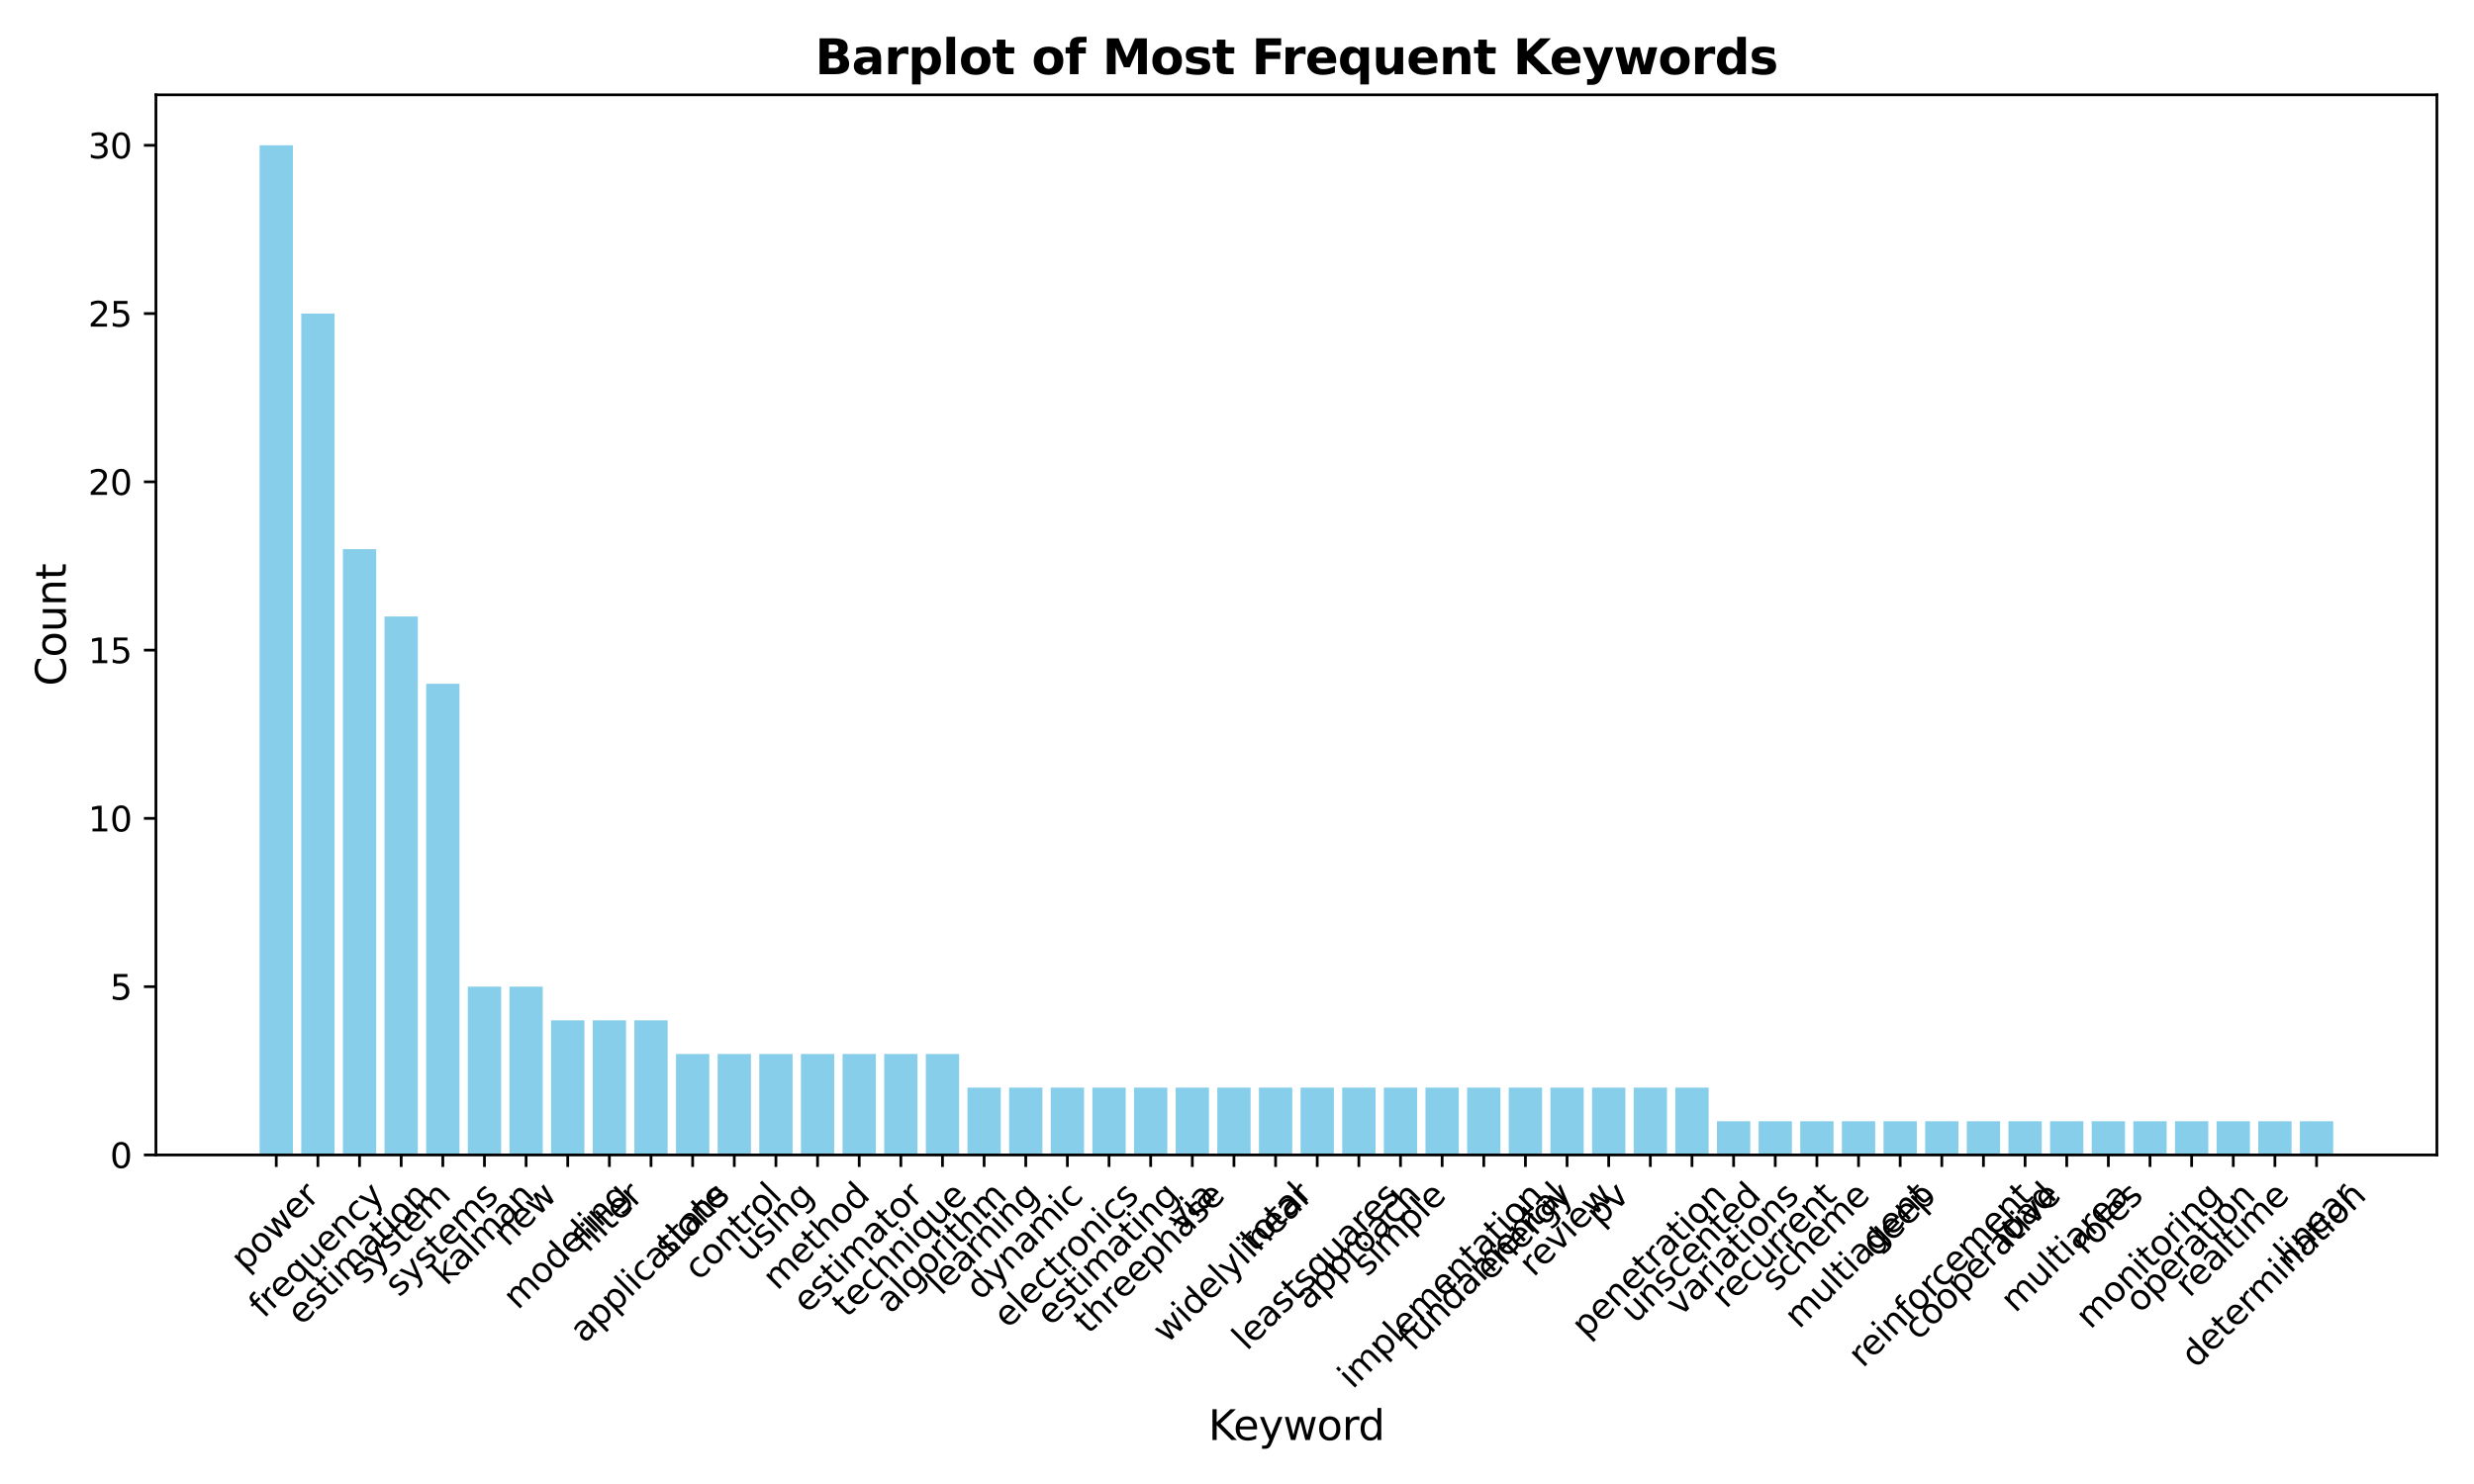 <?xml version="1.0" encoding="utf-8" standalone="no"?>
<!DOCTYPE svg PUBLIC "-//W3C//DTD SVG 1.1//EN"
  "http://www.w3.org/Graphics/SVG/1.1/DTD/svg11.dtd">
<svg xmlns:xlink="http://www.w3.org/1999/xlink" width="720pt" height="432pt" viewBox="0 0 720 432" xmlns="http://www.w3.org/2000/svg" version="1.1">
 <defs>
  <style type="text/css">*{stroke-linejoin: round; stroke-linecap: butt}</style>
 </defs>
 <g id="figure_1">
  <g id="patch_1">
   <path d="M 0 432 
L 720 432 
L 720 0 
L 0 0 
z
" style="fill: #ffffff"/>
  </g>
  <g id="axes_1">
   <g id="patch_2">
    <path d="M 45.38 336.206 
L 709.2 336.206 
L 709.2 27.6 
L 45.38 27.6 
z
" style="fill: #ffffff"/>
   </g>
   <g id="patch_3">
    <path d="M 75.554 336.206 
L 85.248 336.206 
L 85.248 42.296 
L 75.554 42.296 
z
" clip-path="url(#p93c0599e71)" style="fill: #87ceeb"/>
   </g>
   <g id="patch_4">
    <path d="M 87.672 336.206 
L 97.366 336.206 
L 97.366 91.281 
L 87.672 91.281 
z
" clip-path="url(#p93c0599e71)" style="fill: #87ceeb"/>
   </g>
   <g id="patch_5">
    <path d="M 99.789 336.206 
L 109.484 336.206 
L 109.484 159.86 
L 99.789 159.86 
z
" clip-path="url(#p93c0599e71)" style="fill: #87ceeb"/>
   </g>
   <g id="patch_6">
    <path d="M 111.907 336.206 
L 121.602 336.206 
L 121.602 179.454 
L 111.907 179.454 
z
" clip-path="url(#p93c0599e71)" style="fill: #87ceeb"/>
   </g>
   <g id="patch_7">
    <path d="M 124.025 336.206 
L 133.72 336.206 
L 133.72 199.048 
L 124.025 199.048 
z
" clip-path="url(#p93c0599e71)" style="fill: #87ceeb"/>
   </g>
   <g id="patch_8">
    <path d="M 136.143 336.206 
L 145.838 336.206 
L 145.838 287.221 
L 136.143 287.221 
z
" clip-path="url(#p93c0599e71)" style="fill: #87ceeb"/>
   </g>
   <g id="patch_9">
    <path d="M 148.261 336.206 
L 157.956 336.206 
L 157.956 287.221 
L 148.261 287.221 
z
" clip-path="url(#p93c0599e71)" style="fill: #87ceeb"/>
   </g>
   <g id="patch_10">
    <path d="M 160.379 336.206 
L 170.073 336.206 
L 170.073 297.018 
L 160.379 297.018 
z
" clip-path="url(#p93c0599e71)" style="fill: #87ceeb"/>
   </g>
   <g id="patch_11">
    <path d="M 172.497 336.206 
L 182.191 336.206 
L 182.191 297.018 
L 172.497 297.018 
z
" clip-path="url(#p93c0599e71)" style="fill: #87ceeb"/>
   </g>
   <g id="patch_12">
    <path d="M 184.615 336.206 
L 194.309 336.206 
L 194.309 297.018 
L 184.615 297.018 
z
" clip-path="url(#p93c0599e71)" style="fill: #87ceeb"/>
   </g>
   <g id="patch_13">
    <path d="M 196.733 336.206 
L 206.427 336.206 
L 206.427 306.815 
L 196.733 306.815 
z
" clip-path="url(#p93c0599e71)" style="fill: #87ceeb"/>
   </g>
   <g id="patch_14">
    <path d="M 208.851 336.206 
L 218.545 336.206 
L 218.545 306.815 
L 208.851 306.815 
z
" clip-path="url(#p93c0599e71)" style="fill: #87ceeb"/>
   </g>
   <g id="patch_15">
    <path d="M 220.969 336.206 
L 230.663 336.206 
L 230.663 306.815 
L 220.969 306.815 
z
" clip-path="url(#p93c0599e71)" style="fill: #87ceeb"/>
   </g>
   <g id="patch_16">
    <path d="M 233.087 336.206 
L 242.781 336.206 
L 242.781 306.815 
L 233.087 306.815 
z
" clip-path="url(#p93c0599e71)" style="fill: #87ceeb"/>
   </g>
   <g id="patch_17">
    <path d="M 245.205 336.206 
L 254.899 336.206 
L 254.899 306.815 
L 245.205 306.815 
z
" clip-path="url(#p93c0599e71)" style="fill: #87ceeb"/>
   </g>
   <g id="patch_18">
    <path d="M 257.323 336.206 
L 267.017 336.206 
L 267.017 306.815 
L 257.323 306.815 
z
" clip-path="url(#p93c0599e71)" style="fill: #87ceeb"/>
   </g>
   <g id="patch_19">
    <path d="M 269.44 336.206 
L 279.135 336.206 
L 279.135 306.815 
L 269.44 306.815 
z
" clip-path="url(#p93c0599e71)" style="fill: #87ceeb"/>
   </g>
   <g id="patch_20">
    <path d="M 281.558 336.206 
L 291.253 336.206 
L 291.253 316.612 
L 281.558 316.612 
z
" clip-path="url(#p93c0599e71)" style="fill: #87ceeb"/>
   </g>
   <g id="patch_21">
    <path d="M 293.676 336.206 
L 303.371 336.206 
L 303.371 316.612 
L 293.676 316.612 
z
" clip-path="url(#p93c0599e71)" style="fill: #87ceeb"/>
   </g>
   <g id="patch_22">
    <path d="M 305.794 336.206 
L 315.489 336.206 
L 315.489 316.612 
L 305.794 316.612 
z
" clip-path="url(#p93c0599e71)" style="fill: #87ceeb"/>
   </g>
   <g id="patch_23">
    <path d="M 317.912 336.206 
L 327.607 336.206 
L 327.607 316.612 
L 317.912 316.612 
z
" clip-path="url(#p93c0599e71)" style="fill: #87ceeb"/>
   </g>
   <g id="patch_24">
    <path d="M 330.03 336.206 
L 339.724 336.206 
L 339.724 316.612 
L 330.03 316.612 
z
" clip-path="url(#p93c0599e71)" style="fill: #87ceeb"/>
   </g>
   <g id="patch_25">
    <path d="M 342.148 336.206 
L 351.842 336.206 
L 351.842 316.612 
L 342.148 316.612 
z
" clip-path="url(#p93c0599e71)" style="fill: #87ceeb"/>
   </g>
   <g id="patch_26">
    <path d="M 354.266 336.206 
L 363.96 336.206 
L 363.96 316.612 
L 354.266 316.612 
z
" clip-path="url(#p93c0599e71)" style="fill: #87ceeb"/>
   </g>
   <g id="patch_27">
    <path d="M 366.384 336.206 
L 376.078 336.206 
L 376.078 316.612 
L 366.384 316.612 
z
" clip-path="url(#p93c0599e71)" style="fill: #87ceeb"/>
   </g>
   <g id="patch_28">
    <path d="M 378.502 336.206 
L 388.196 336.206 
L 388.196 316.612 
L 378.502 316.612 
z
" clip-path="url(#p93c0599e71)" style="fill: #87ceeb"/>
   </g>
   <g id="patch_29">
    <path d="M 390.62 336.206 
L 400.314 336.206 
L 400.314 316.612 
L 390.62 316.612 
z
" clip-path="url(#p93c0599e71)" style="fill: #87ceeb"/>
   </g>
   <g id="patch_30">
    <path d="M 402.738 336.206 
L 412.432 336.206 
L 412.432 316.612 
L 402.738 316.612 
z
" clip-path="url(#p93c0599e71)" style="fill: #87ceeb"/>
   </g>
   <g id="patch_31">
    <path d="M 414.856 336.206 
L 424.55 336.206 
L 424.55 316.612 
L 414.856 316.612 
z
" clip-path="url(#p93c0599e71)" style="fill: #87ceeb"/>
   </g>
   <g id="patch_32">
    <path d="M 426.973 336.206 
L 436.668 336.206 
L 436.668 316.612 
L 426.973 316.612 
z
" clip-path="url(#p93c0599e71)" style="fill: #87ceeb"/>
   </g>
   <g id="patch_33">
    <path d="M 439.091 336.206 
L 448.786 336.206 
L 448.786 316.612 
L 439.091 316.612 
z
" clip-path="url(#p93c0599e71)" style="fill: #87ceeb"/>
   </g>
   <g id="patch_34">
    <path d="M 451.209 336.206 
L 460.904 336.206 
L 460.904 316.612 
L 451.209 316.612 
z
" clip-path="url(#p93c0599e71)" style="fill: #87ceeb"/>
   </g>
   <g id="patch_35">
    <path d="M 463.327 336.206 
L 473.022 336.206 
L 473.022 316.612 
L 463.327 316.612 
z
" clip-path="url(#p93c0599e71)" style="fill: #87ceeb"/>
   </g>
   <g id="patch_36">
    <path d="M 475.445 336.206 
L 485.14 336.206 
L 485.14 316.612 
L 475.445 316.612 
z
" clip-path="url(#p93c0599e71)" style="fill: #87ceeb"/>
   </g>
   <g id="patch_37">
    <path d="M 487.563 336.206 
L 497.257 336.206 
L 497.257 316.612 
L 487.563 316.612 
z
" clip-path="url(#p93c0599e71)" style="fill: #87ceeb"/>
   </g>
   <g id="patch_38">
    <path d="M 499.681 336.206 
L 509.375 336.206 
L 509.375 326.409 
L 499.681 326.409 
z
" clip-path="url(#p93c0599e71)" style="fill: #87ceeb"/>
   </g>
   <g id="patch_39">
    <path d="M 511.799 336.206 
L 521.493 336.206 
L 521.493 326.409 
L 511.799 326.409 
z
" clip-path="url(#p93c0599e71)" style="fill: #87ceeb"/>
   </g>
   <g id="patch_40">
    <path d="M 523.917 336.206 
L 533.611 336.206 
L 533.611 326.409 
L 523.917 326.409 
z
" clip-path="url(#p93c0599e71)" style="fill: #87ceeb"/>
   </g>
   <g id="patch_41">
    <path d="M 536.035 336.206 
L 545.729 336.206 
L 545.729 326.409 
L 536.035 326.409 
z
" clip-path="url(#p93c0599e71)" style="fill: #87ceeb"/>
   </g>
   <g id="patch_42">
    <path d="M 548.153 336.206 
L 557.847 336.206 
L 557.847 326.409 
L 548.153 326.409 
z
" clip-path="url(#p93c0599e71)" style="fill: #87ceeb"/>
   </g>
   <g id="patch_43">
    <path d="M 560.271 336.206 
L 569.965 336.206 
L 569.965 326.409 
L 560.271 326.409 
z
" clip-path="url(#p93c0599e71)" style="fill: #87ceeb"/>
   </g>
   <g id="patch_44">
    <path d="M 572.389 336.206 
L 582.083 336.206 
L 582.083 326.409 
L 572.389 326.409 
z
" clip-path="url(#p93c0599e71)" style="fill: #87ceeb"/>
   </g>
   <g id="patch_45">
    <path d="M 584.507 336.206 
L 594.201 336.206 
L 594.201 326.409 
L 584.507 326.409 
z
" clip-path="url(#p93c0599e71)" style="fill: #87ceeb"/>
   </g>
   <g id="patch_46">
    <path d="M 596.624 336.206 
L 606.319 336.206 
L 606.319 326.409 
L 596.624 326.409 
z
" clip-path="url(#p93c0599e71)" style="fill: #87ceeb"/>
   </g>
   <g id="patch_47">
    <path d="M 608.742 336.206 
L 618.437 336.206 
L 618.437 326.409 
L 608.742 326.409 
z
" clip-path="url(#p93c0599e71)" style="fill: #87ceeb"/>
   </g>
   <g id="patch_48">
    <path d="M 620.86 336.206 
L 630.555 336.206 
L 630.555 326.409 
L 620.86 326.409 
z
" clip-path="url(#p93c0599e71)" style="fill: #87ceeb"/>
   </g>
   <g id="patch_49">
    <path d="M 632.978 336.206 
L 642.673 336.206 
L 642.673 326.409 
L 632.978 326.409 
z
" clip-path="url(#p93c0599e71)" style="fill: #87ceeb"/>
   </g>
   <g id="patch_50">
    <path d="M 645.096 336.206 
L 654.791 336.206 
L 654.791 326.409 
L 645.096 326.409 
z
" clip-path="url(#p93c0599e71)" style="fill: #87ceeb"/>
   </g>
   <g id="patch_51">
    <path d="M 657.214 336.206 
L 666.908 336.206 
L 666.908 326.409 
L 657.214 326.409 
z
" clip-path="url(#p93c0599e71)" style="fill: #87ceeb"/>
   </g>
   <g id="patch_52">
    <path d="M 669.332 336.206 
L 679.026 336.206 
L 679.026 326.409 
L 669.332 326.409 
z
" clip-path="url(#p93c0599e71)" style="fill: #87ceeb"/>
   </g>
   <g id="matplotlib.axis_1">
    <g id="xtick_1">
     <g id="line2d_1">
      <defs>
       <path id="mb3f28a27c6" d="M 0 0 
L 0 3.5 
" style="stroke: #000000; stroke-width: 0.8"/>
      </defs>
      <g>
       <use xlink:href="#mb3f28a27c6" x="80.401" y="336.206" style="stroke: #000000; stroke-width: 0.8"/>
      </g>
     </g>
     <g id="text_1">
      <!-- power -->
      <g transform="translate(71.424 370.435) rotate(-45) scale(0.1 -0.1)">
       <defs>
        <path id="DejaVuSans-70" d="M 1159 525 
L 1159 -1331 
L 581 -1331 
L 581 3500 
L 1159 3500 
L 1159 2969 
Q 1341 3281 1617 3432 
Q 1894 3584 2278 3584 
Q 2916 3584 3314 3078 
Q 3713 2572 3713 1747 
Q 3713 922 3314 415 
Q 2916 -91 2278 -91 
Q 1894 -91 1617 61 
Q 1341 213 1159 525 
z
M 3116 1747 
Q 3116 2381 2855 2742 
Q 2594 3103 2138 3103 
Q 1681 3103 1420 2742 
Q 1159 2381 1159 1747 
Q 1159 1113 1420 752 
Q 1681 391 2138 391 
Q 2594 391 2855 752 
Q 3116 1113 3116 1747 
z
" transform="scale(0.016)"/>
        <path id="DejaVuSans-6f" d="M 1959 3097 
Q 1497 3097 1228 2736 
Q 959 2375 959 1747 
Q 959 1119 1226 758 
Q 1494 397 1959 397 
Q 2419 397 2687 759 
Q 2956 1122 2956 1747 
Q 2956 2369 2687 2733 
Q 2419 3097 1959 3097 
z
M 1959 3584 
Q 2709 3584 3137 3096 
Q 3566 2609 3566 1747 
Q 3566 888 3137 398 
Q 2709 -91 1959 -91 
Q 1206 -91 779 398 
Q 353 888 353 1747 
Q 353 2609 779 3096 
Q 1206 3584 1959 3584 
z
" transform="scale(0.016)"/>
        <path id="DejaVuSans-77" d="M 269 3500 
L 844 3500 
L 1563 769 
L 2278 3500 
L 2956 3500 
L 3675 769 
L 4391 3500 
L 4966 3500 
L 4050 0 
L 3372 0 
L 2619 2869 
L 1863 0 
L 1184 0 
L 269 3500 
z
" transform="scale(0.016)"/>
        <path id="DejaVuSans-65" d="M 3597 1894 
L 3597 1613 
L 953 1613 
Q 991 1019 1311 708 
Q 1631 397 2203 397 
Q 2534 397 2845 478 
Q 3156 559 3463 722 
L 3463 178 
Q 3153 47 2828 -22 
Q 2503 -91 2169 -91 
Q 1331 -91 842 396 
Q 353 884 353 1716 
Q 353 2575 817 3079 
Q 1281 3584 2069 3584 
Q 2775 3584 3186 3129 
Q 3597 2675 3597 1894 
z
M 3022 2063 
Q 3016 2534 2758 2815 
Q 2500 3097 2075 3097 
Q 1594 3097 1305 2825 
Q 1016 2553 972 2059 
L 3022 2063 
z
" transform="scale(0.016)"/>
        <path id="DejaVuSans-72" d="M 2631 2963 
Q 2534 3019 2420 3045 
Q 2306 3072 2169 3072 
Q 1681 3072 1420 2755 
Q 1159 2438 1159 1844 
L 1159 0 
L 581 0 
L 581 3500 
L 1159 3500 
L 1159 2956 
Q 1341 3275 1631 3429 
Q 1922 3584 2338 3584 
Q 2397 3584 2469 3576 
Q 2541 3569 2628 3553 
L 2631 2963 
z
" transform="scale(0.016)"/>
       </defs>
       <use xlink:href="#DejaVuSans-70"/>
       <use xlink:href="#DejaVuSans-6f" x="63.477"/>
       <use xlink:href="#DejaVuSans-77" x="124.658"/>
       <use xlink:href="#DejaVuSans-65" x="206.445"/>
       <use xlink:href="#DejaVuSans-72" x="267.969"/>
      </g>
     </g>
    </g>
    <g id="xtick_2">
     <g id="line2d_2">
      <g>
       <use xlink:href="#mb3f28a27c6" x="92.519" y="336.206" style="stroke: #000000; stroke-width: 0.8"/>
      </g>
     </g>
     <g id="text_2">
      <!-- frequency -->
      <g transform="translate(76.738 384.042) rotate(-45) scale(0.1 -0.1)">
       <defs>
        <path id="DejaVuSans-66" d="M 2375 4863 
L 2375 4384 
L 1825 4384 
Q 1516 4384 1395 4259 
Q 1275 4134 1275 3809 
L 1275 3500 
L 2222 3500 
L 2222 3053 
L 1275 3053 
L 1275 0 
L 697 0 
L 697 3053 
L 147 3053 
L 147 3500 
L 697 3500 
L 697 3744 
Q 697 4328 969 4595 
Q 1241 4863 1831 4863 
L 2375 4863 
z
" transform="scale(0.016)"/>
        <path id="DejaVuSans-71" d="M 947 1747 
Q 947 1113 1208 752 
Q 1469 391 1925 391 
Q 2381 391 2643 752 
Q 2906 1113 2906 1747 
Q 2906 2381 2643 2742 
Q 2381 3103 1925 3103 
Q 1469 3103 1208 2742 
Q 947 2381 947 1747 
z
M 2906 525 
Q 2725 213 2448 61 
Q 2172 -91 1784 -91 
Q 1150 -91 751 415 
Q 353 922 353 1747 
Q 353 2572 751 3078 
Q 1150 3584 1784 3584 
Q 2172 3584 2448 3432 
Q 2725 3281 2906 2969 
L 2906 3500 
L 3481 3500 
L 3481 -1331 
L 2906 -1331 
L 2906 525 
z
" transform="scale(0.016)"/>
        <path id="DejaVuSans-75" d="M 544 1381 
L 544 3500 
L 1119 3500 
L 1119 1403 
Q 1119 906 1312 657 
Q 1506 409 1894 409 
Q 2359 409 2629 706 
Q 2900 1003 2900 1516 
L 2900 3500 
L 3475 3500 
L 3475 0 
L 2900 0 
L 2900 538 
Q 2691 219 2414 64 
Q 2138 -91 1772 -91 
Q 1169 -91 856 284 
Q 544 659 544 1381 
z
M 1991 3584 
L 1991 3584 
z
" transform="scale(0.016)"/>
        <path id="DejaVuSans-6e" d="M 3513 2113 
L 3513 0 
L 2938 0 
L 2938 2094 
Q 2938 2591 2744 2837 
Q 2550 3084 2163 3084 
Q 1697 3084 1428 2787 
Q 1159 2491 1159 1978 
L 1159 0 
L 581 0 
L 581 3500 
L 1159 3500 
L 1159 2956 
Q 1366 3272 1645 3428 
Q 1925 3584 2291 3584 
Q 2894 3584 3203 3211 
Q 3513 2838 3513 2113 
z
" transform="scale(0.016)"/>
        <path id="DejaVuSans-63" d="M 3122 3366 
L 3122 2828 
Q 2878 2963 2633 3030 
Q 2388 3097 2138 3097 
Q 1578 3097 1268 2742 
Q 959 2388 959 1747 
Q 959 1106 1268 751 
Q 1578 397 2138 397 
Q 2388 397 2633 464 
Q 2878 531 3122 666 
L 3122 134 
Q 2881 22 2623 -34 
Q 2366 -91 2075 -91 
Q 1284 -91 818 406 
Q 353 903 353 1747 
Q 353 2603 823 3093 
Q 1294 3584 2113 3584 
Q 2378 3584 2631 3529 
Q 2884 3475 3122 3366 
z
" transform="scale(0.016)"/>
        <path id="DejaVuSans-79" d="M 2059 -325 
Q 1816 -950 1584 -1140 
Q 1353 -1331 966 -1331 
L 506 -1331 
L 506 -850 
L 844 -850 
Q 1081 -850 1212 -737 
Q 1344 -625 1503 -206 
L 1606 56 
L 191 3500 
L 800 3500 
L 1894 763 
L 2988 3500 
L 3597 3500 
L 2059 -325 
z
" transform="scale(0.016)"/>
       </defs>
       <use xlink:href="#DejaVuSans-66"/>
       <use xlink:href="#DejaVuSans-72" x="35.205"/>
       <use xlink:href="#DejaVuSans-65" x="74.068"/>
       <use xlink:href="#DejaVuSans-71" x="135.592"/>
       <use xlink:href="#DejaVuSans-75" x="199.068"/>
       <use xlink:href="#DejaVuSans-65" x="262.447"/>
       <use xlink:href="#DejaVuSans-6e" x="323.971"/>
       <use xlink:href="#DejaVuSans-63" x="387.35"/>
       <use xlink:href="#DejaVuSans-79" x="442.33"/>
      </g>
     </g>
    </g>
    <g id="xtick_3">
     <g id="line2d_3">
      <g>
       <use xlink:href="#mb3f28a27c6" x="104.637" y="336.206" style="stroke: #000000; stroke-width: 0.8"/>
      </g>
     </g>
     <g id="text_3">
      <!-- estimation -->
      <g transform="translate(87.82 386.115) rotate(-45) scale(0.1 -0.1)">
       <defs>
        <path id="DejaVuSans-73" d="M 2834 3397 
L 2834 2853 
Q 2591 2978 2328 3040 
Q 2066 3103 1784 3103 
Q 1356 3103 1142 2972 
Q 928 2841 928 2578 
Q 928 2378 1081 2264 
Q 1234 2150 1697 2047 
L 1894 2003 
Q 2506 1872 2764 1633 
Q 3022 1394 3022 966 
Q 3022 478 2636 193 
Q 2250 -91 1575 -91 
Q 1294 -91 989 -36 
Q 684 19 347 128 
L 347 722 
Q 666 556 975 473 
Q 1284 391 1588 391 
Q 1994 391 2212 530 
Q 2431 669 2431 922 
Q 2431 1156 2273 1281 
Q 2116 1406 1581 1522 
L 1381 1569 
Q 847 1681 609 1914 
Q 372 2147 372 2553 
Q 372 3047 722 3315 
Q 1072 3584 1716 3584 
Q 2034 3584 2315 3537 
Q 2597 3491 2834 3397 
z
" transform="scale(0.016)"/>
        <path id="DejaVuSans-74" d="M 1172 4494 
L 1172 3500 
L 2356 3500 
L 2356 3053 
L 1172 3053 
L 1172 1153 
Q 1172 725 1289 603 
Q 1406 481 1766 481 
L 2356 481 
L 2356 0 
L 1766 0 
Q 1100 0 847 248 
Q 594 497 594 1153 
L 594 3053 
L 172 3053 
L 172 3500 
L 594 3500 
L 594 4494 
L 1172 4494 
z
" transform="scale(0.016)"/>
        <path id="DejaVuSans-69" d="M 603 3500 
L 1178 3500 
L 1178 0 
L 603 0 
L 603 3500 
z
M 603 4863 
L 1178 4863 
L 1178 4134 
L 603 4134 
L 603 4863 
z
" transform="scale(0.016)"/>
        <path id="DejaVuSans-6d" d="M 3328 2828 
Q 3544 3216 3844 3400 
Q 4144 3584 4550 3584 
Q 5097 3584 5394 3201 
Q 5691 2819 5691 2113 
L 5691 0 
L 5113 0 
L 5113 2094 
Q 5113 2597 4934 2840 
Q 4756 3084 4391 3084 
Q 3944 3084 3684 2787 
Q 3425 2491 3425 1978 
L 3425 0 
L 2847 0 
L 2847 2094 
Q 2847 2600 2669 2842 
Q 2491 3084 2119 3084 
Q 1678 3084 1418 2786 
Q 1159 2488 1159 1978 
L 1159 0 
L 581 0 
L 581 3500 
L 1159 3500 
L 1159 2956 
Q 1356 3278 1631 3431 
Q 1906 3584 2284 3584 
Q 2666 3584 2933 3390 
Q 3200 3197 3328 2828 
z
" transform="scale(0.016)"/>
        <path id="DejaVuSans-61" d="M 2194 1759 
Q 1497 1759 1228 1600 
Q 959 1441 959 1056 
Q 959 750 1161 570 
Q 1363 391 1709 391 
Q 2188 391 2477 730 
Q 2766 1069 2766 1631 
L 2766 1759 
L 2194 1759 
z
M 3341 1997 
L 3341 0 
L 2766 0 
L 2766 531 
Q 2569 213 2275 61 
Q 1981 -91 1556 -91 
Q 1019 -91 701 211 
Q 384 513 384 1019 
Q 384 1609 779 1909 
Q 1175 2209 1959 2209 
L 2766 2209 
L 2766 2266 
Q 2766 2663 2505 2880 
Q 2244 3097 1772 3097 
Q 1472 3097 1187 3025 
Q 903 2953 641 2809 
L 641 3341 
Q 956 3463 1253 3523 
Q 1550 3584 1831 3584 
Q 2591 3584 2966 3190 
Q 3341 2797 3341 1997 
z
" transform="scale(0.016)"/>
       </defs>
       <use xlink:href="#DejaVuSans-65"/>
       <use xlink:href="#DejaVuSans-73" x="61.523"/>
       <use xlink:href="#DejaVuSans-74" x="113.623"/>
       <use xlink:href="#DejaVuSans-69" x="152.832"/>
       <use xlink:href="#DejaVuSans-6d" x="180.615"/>
       <use xlink:href="#DejaVuSans-61" x="278.027"/>
       <use xlink:href="#DejaVuSans-74" x="339.307"/>
       <use xlink:href="#DejaVuSans-69" x="378.516"/>
       <use xlink:href="#DejaVuSans-6f" x="406.299"/>
       <use xlink:href="#DejaVuSans-6e" x="467.48"/>
      </g>
     </g>
    </g>
    <g id="xtick_4">
     <g id="line2d_4">
      <g>
       <use xlink:href="#mb3f28a27c6" x="116.755" y="336.206" style="stroke: #000000; stroke-width: 0.8"/>
      </g>
     </g>
     <g id="text_4">
      <!-- system -->
      <g transform="translate(105.924 374.142) rotate(-45) scale(0.1 -0.1)">
       <use xlink:href="#DejaVuSans-73"/>
       <use xlink:href="#DejaVuSans-79" x="52.1"/>
       <use xlink:href="#DejaVuSans-73" x="111.279"/>
       <use xlink:href="#DejaVuSans-74" x="163.379"/>
       <use xlink:href="#DejaVuSans-65" x="202.588"/>
       <use xlink:href="#DejaVuSans-6d" x="264.111"/>
      </g>
     </g>
    </g>
    <g id="xtick_5">
     <g id="line2d_5">
      <g>
       <use xlink:href="#mb3f28a27c6" x="128.873" y="336.206" style="stroke: #000000; stroke-width: 0.8"/>
      </g>
     </g>
     <g id="text_5">
      <!-- systems -->
      <g transform="translate(116.2 377.825) rotate(-45) scale(0.1 -0.1)">
       <use xlink:href="#DejaVuSans-73"/>
       <use xlink:href="#DejaVuSans-79" x="52.1"/>
       <use xlink:href="#DejaVuSans-73" x="111.279"/>
       <use xlink:href="#DejaVuSans-74" x="163.379"/>
       <use xlink:href="#DejaVuSans-65" x="202.588"/>
       <use xlink:href="#DejaVuSans-6d" x="264.111"/>
       <use xlink:href="#DejaVuSans-73" x="361.523"/>
      </g>
     </g>
    </g>
    <g id="xtick_6">
     <g id="line2d_6">
      <g>
       <use xlink:href="#mb3f28a27c6" x="140.99" y="336.206" style="stroke: #000000; stroke-width: 0.8"/>
      </g>
     </g>
     <g id="text_6">
      <!-- kalman -->
      <g transform="translate(129.956 374.549) rotate(-45) scale(0.1 -0.1)">
       <defs>
        <path id="DejaVuSans-6b" d="M 581 4863 
L 1159 4863 
L 1159 1991 
L 2875 3500 
L 3609 3500 
L 1753 1863 
L 3688 0 
L 2938 0 
L 1159 1709 
L 1159 0 
L 581 0 
L 581 4863 
z
" transform="scale(0.016)"/>
        <path id="DejaVuSans-6c" d="M 603 4863 
L 1178 4863 
L 1178 0 
L 603 0 
L 603 4863 
z
" transform="scale(0.016)"/>
       </defs>
       <use xlink:href="#DejaVuSans-6b"/>
       <use xlink:href="#DejaVuSans-61" x="56.16"/>
       <use xlink:href="#DejaVuSans-6c" x="117.439"/>
       <use xlink:href="#DejaVuSans-6d" x="145.223"/>
       <use xlink:href="#DejaVuSans-61" x="242.635"/>
       <use xlink:href="#DejaVuSans-6e" x="303.914"/>
      </g>
     </g>
    </g>
    <g id="xtick_7">
     <g id="line2d_7">
      <g>
       <use xlink:href="#mb3f28a27c6" x="153.108" y="336.206" style="stroke: #000000; stroke-width: 0.8"/>
      </g>
     </g>
     <g id="text_7">
      <!-- new -->
      <g transform="translate(147.752 363.194) rotate(-45) scale(0.1 -0.1)">
       <use xlink:href="#DejaVuSans-6e"/>
       <use xlink:href="#DejaVuSans-65" x="63.379"/>
       <use xlink:href="#DejaVuSans-77" x="124.902"/>
      </g>
     </g>
    </g>
    <g id="xtick_8">
     <g id="line2d_8">
      <g>
       <use xlink:href="#mb3f28a27c6" x="165.226" y="336.206" style="stroke: #000000; stroke-width: 0.8"/>
      </g>
     </g>
     <g id="text_8">
      <!-- modeling -->
      <g transform="translate(150.701 381.532) rotate(-45) scale(0.1 -0.1)">
       <defs>
        <path id="DejaVuSans-64" d="M 2906 2969 
L 2906 4863 
L 3481 4863 
L 3481 0 
L 2906 0 
L 2906 525 
Q 2725 213 2448 61 
Q 2172 -91 1784 -91 
Q 1150 -91 751 415 
Q 353 922 353 1747 
Q 353 2572 751 3078 
Q 1150 3584 1784 3584 
Q 2172 3584 2448 3432 
Q 2725 3281 2906 2969 
z
M 947 1747 
Q 947 1113 1208 752 
Q 1469 391 1925 391 
Q 2381 391 2643 752 
Q 2906 1113 2906 1747 
Q 2906 2381 2643 2742 
Q 2381 3103 1925 3103 
Q 1469 3103 1208 2742 
Q 947 2381 947 1747 
z
" transform="scale(0.016)"/>
        <path id="DejaVuSans-67" d="M 2906 1791 
Q 2906 2416 2648 2759 
Q 2391 3103 1925 3103 
Q 1463 3103 1205 2759 
Q 947 2416 947 1791 
Q 947 1169 1205 825 
Q 1463 481 1925 481 
Q 2391 481 2648 825 
Q 2906 1169 2906 1791 
z
M 3481 434 
Q 3481 -459 3084 -895 
Q 2688 -1331 1869 -1331 
Q 1566 -1331 1297 -1286 
Q 1028 -1241 775 -1147 
L 775 -588 
Q 1028 -725 1275 -790 
Q 1522 -856 1778 -856 
Q 2344 -856 2625 -561 
Q 2906 -266 2906 331 
L 2906 616 
Q 2728 306 2450 153 
Q 2172 0 1784 0 
Q 1141 0 747 490 
Q 353 981 353 1791 
Q 353 2603 747 3093 
Q 1141 3584 1784 3584 
Q 2172 3584 2450 3431 
Q 2728 3278 2906 2969 
L 2906 3500 
L 3481 3500 
L 3481 434 
z
" transform="scale(0.016)"/>
       </defs>
       <use xlink:href="#DejaVuSans-6d"/>
       <use xlink:href="#DejaVuSans-6f" x="97.412"/>
       <use xlink:href="#DejaVuSans-64" x="158.594"/>
       <use xlink:href="#DejaVuSans-65" x="222.07"/>
       <use xlink:href="#DejaVuSans-6c" x="283.594"/>
       <use xlink:href="#DejaVuSans-69" x="311.377"/>
       <use xlink:href="#DejaVuSans-6e" x="339.16"/>
       <use xlink:href="#DejaVuSans-67" x="402.539"/>
      </g>
     </g>
    </g>
    <g id="xtick_9">
     <g id="line2d_9">
      <g>
       <use xlink:href="#mb3f28a27c6" x="177.344" y="336.206" style="stroke: #000000; stroke-width: 0.8"/>
      </g>
     </g>
     <g id="text_9">
      <!-- filter -->
      <g transform="translate(171.071 365.027) rotate(-45) scale(0.1 -0.1)">
       <use xlink:href="#DejaVuSans-66"/>
       <use xlink:href="#DejaVuSans-69" x="35.205"/>
       <use xlink:href="#DejaVuSans-6c" x="62.988"/>
       <use xlink:href="#DejaVuSans-74" x="90.771"/>
       <use xlink:href="#DejaVuSans-65" x="129.98"/>
       <use xlink:href="#DejaVuSans-72" x="191.504"/>
      </g>
     </g>
    </g>
    <g id="xtick_10">
     <g id="line2d_10">
      <g>
       <use xlink:href="#mb3f28a27c6" x="189.462" y="336.206" style="stroke: #000000; stroke-width: 0.8"/>
      </g>
     </g>
     <g id="text_10">
      <!-- applications -->
      <g transform="translate(170.069 391.268) rotate(-45) scale(0.1 -0.1)">
       <use xlink:href="#DejaVuSans-61"/>
       <use xlink:href="#DejaVuSans-70" x="61.279"/>
       <use xlink:href="#DejaVuSans-70" x="124.756"/>
       <use xlink:href="#DejaVuSans-6c" x="188.232"/>
       <use xlink:href="#DejaVuSans-69" x="216.016"/>
       <use xlink:href="#DejaVuSans-63" x="243.799"/>
       <use xlink:href="#DejaVuSans-61" x="298.779"/>
       <use xlink:href="#DejaVuSans-74" x="360.059"/>
       <use xlink:href="#DejaVuSans-69" x="399.268"/>
       <use xlink:href="#DejaVuSans-6f" x="427.051"/>
       <use xlink:href="#DejaVuSans-6e" x="488.232"/>
       <use xlink:href="#DejaVuSans-73" x="551.611"/>
      </g>
     </g>
    </g>
    <g id="xtick_11">
     <g id="line2d_11">
      <g>
       <use xlink:href="#mb3f28a27c6" x="201.58" y="336.206" style="stroke: #000000; stroke-width: 0.8"/>
      </g>
     </g>
     <g id="text_11">
      <!-- state -->
      <g transform="translate(194.575 366.491) rotate(-45) scale(0.1 -0.1)">
       <use xlink:href="#DejaVuSans-73"/>
       <use xlink:href="#DejaVuSans-74" x="52.1"/>
       <use xlink:href="#DejaVuSans-61" x="91.309"/>
       <use xlink:href="#DejaVuSans-74" x="152.588"/>
       <use xlink:href="#DejaVuSans-65" x="191.797"/>
      </g>
     </g>
    </g>
    <g id="xtick_12">
     <g id="line2d_12">
      <g>
       <use xlink:href="#mb3f28a27c6" x="213.698" y="336.206" style="stroke: #000000; stroke-width: 0.8"/>
      </g>
     </g>
     <g id="text_12">
      <!-- control -->
      <g transform="translate(203.396 373.086) rotate(-45) scale(0.1 -0.1)">
       <use xlink:href="#DejaVuSans-63"/>
       <use xlink:href="#DejaVuSans-6f" x="54.98"/>
       <use xlink:href="#DejaVuSans-6e" x="116.162"/>
       <use xlink:href="#DejaVuSans-74" x="179.541"/>
       <use xlink:href="#DejaVuSans-72" x="218.75"/>
       <use xlink:href="#DejaVuSans-6f" x="257.613"/>
       <use xlink:href="#DejaVuSans-6c" x="318.795"/>
      </g>
     </g>
    </g>
    <g id="xtick_13">
     <g id="line2d_13">
      <g>
       <use xlink:href="#mb3f28a27c6" x="225.816" y="336.206" style="stroke: #000000; stroke-width: 0.8"/>
      </g>
     </g>
     <g id="text_13">
      <!-- using -->
      <g transform="translate(218.217 367.678) rotate(-45) scale(0.1 -0.1)">
       <use xlink:href="#DejaVuSans-75"/>
       <use xlink:href="#DejaVuSans-73" x="63.379"/>
       <use xlink:href="#DejaVuSans-69" x="115.479"/>
       <use xlink:href="#DejaVuSans-6e" x="143.262"/>
       <use xlink:href="#DejaVuSans-67" x="206.641"/>
      </g>
     </g>
    </g>
    <g id="xtick_14">
     <g id="line2d_14">
      <g>
       <use xlink:href="#mb3f28a27c6" x="237.934" y="336.206" style="stroke: #000000; stroke-width: 0.8"/>
      </g>
     </g>
     <g id="text_14">
      <!-- method -->
      <g transform="translate(226.231 375.886) rotate(-45) scale(0.1 -0.1)">
       <defs>
        <path id="DejaVuSans-68" d="M 3513 2113 
L 3513 0 
L 2938 0 
L 2938 2094 
Q 2938 2591 2744 2837 
Q 2550 3084 2163 3084 
Q 1697 3084 1428 2787 
Q 1159 2491 1159 1978 
L 1159 0 
L 581 0 
L 581 4863 
L 1159 4863 
L 1159 2956 
Q 1366 3272 1645 3428 
Q 1925 3584 2291 3584 
Q 2894 3584 3203 3211 
Q 3513 2838 3513 2113 
z
" transform="scale(0.016)"/>
       </defs>
       <use xlink:href="#DejaVuSans-6d"/>
       <use xlink:href="#DejaVuSans-65" x="97.412"/>
       <use xlink:href="#DejaVuSans-74" x="158.936"/>
       <use xlink:href="#DejaVuSans-68" x="198.145"/>
       <use xlink:href="#DejaVuSans-6f" x="261.523"/>
       <use xlink:href="#DejaVuSans-64" x="322.705"/>
      </g>
     </g>
    </g>
    <g id="xtick_15">
     <g id="line2d_15">
      <g>
       <use xlink:href="#mb3f28a27c6" x="250.052" y="336.206" style="stroke: #000000; stroke-width: 0.8"/>
      </g>
     </g>
     <g id="text_15">
      <!-- estimator -->
      <g transform="translate(235.004 382.576) rotate(-45) scale(0.1 -0.1)">
       <use xlink:href="#DejaVuSans-65"/>
       <use xlink:href="#DejaVuSans-73" x="61.523"/>
       <use xlink:href="#DejaVuSans-74" x="113.623"/>
       <use xlink:href="#DejaVuSans-69" x="152.832"/>
       <use xlink:href="#DejaVuSans-6d" x="180.615"/>
       <use xlink:href="#DejaVuSans-61" x="278.027"/>
       <use xlink:href="#DejaVuSans-74" x="339.307"/>
       <use xlink:href="#DejaVuSans-6f" x="378.516"/>
       <use xlink:href="#DejaVuSans-72" x="439.697"/>
      </g>
     </g>
    </g>
    <g id="xtick_16">
     <g id="line2d_16">
      <g>
       <use xlink:href="#mb3f28a27c6" x="262.17" y="336.206" style="stroke: #000000; stroke-width: 0.8"/>
      </g>
     </g>
     <g id="text_16">
      <!-- technique -->
      <g transform="translate(246.491 383.838) rotate(-45) scale(0.1 -0.1)">
       <use xlink:href="#DejaVuSans-74"/>
       <use xlink:href="#DejaVuSans-65" x="39.209"/>
       <use xlink:href="#DejaVuSans-63" x="100.732"/>
       <use xlink:href="#DejaVuSans-68" x="155.713"/>
       <use xlink:href="#DejaVuSans-6e" x="219.092"/>
       <use xlink:href="#DejaVuSans-69" x="282.471"/>
       <use xlink:href="#DejaVuSans-71" x="310.254"/>
       <use xlink:href="#DejaVuSans-75" x="373.73"/>
       <use xlink:href="#DejaVuSans-65" x="437.109"/>
      </g>
     </g>
    </g>
    <g id="xtick_17">
     <g id="line2d_17">
      <g>
       <use xlink:href="#mb3f28a27c6" x="274.288" y="336.206" style="stroke: #000000; stroke-width: 0.8"/>
      </g>
     </g>
     <g id="text_17">
      <!-- algorithm -->
      <g transform="translate(259.176 382.704) rotate(-45) scale(0.1 -0.1)">
       <use xlink:href="#DejaVuSans-61"/>
       <use xlink:href="#DejaVuSans-6c" x="61.279"/>
       <use xlink:href="#DejaVuSans-67" x="89.062"/>
       <use xlink:href="#DejaVuSans-6f" x="152.539"/>
       <use xlink:href="#DejaVuSans-72" x="213.721"/>
       <use xlink:href="#DejaVuSans-69" x="254.834"/>
       <use xlink:href="#DejaVuSans-74" x="282.617"/>
       <use xlink:href="#DejaVuSans-68" x="321.826"/>
       <use xlink:href="#DejaVuSans-6d" x="385.205"/>
      </g>
     </g>
    </g>
    <g id="xtick_18">
     <g id="line2d_18">
      <g>
       <use xlink:href="#mb3f28a27c6" x="286.406" y="336.206" style="stroke: #000000; stroke-width: 0.8"/>
      </g>
     </g>
     <g id="text_18">
      <!-- learning -->
      <g transform="translate(273.933 377.427) rotate(-45) scale(0.1 -0.1)">
       <use xlink:href="#DejaVuSans-6c"/>
       <use xlink:href="#DejaVuSans-65" x="27.783"/>
       <use xlink:href="#DejaVuSans-61" x="89.307"/>
       <use xlink:href="#DejaVuSans-72" x="150.586"/>
       <use xlink:href="#DejaVuSans-6e" x="189.949"/>
       <use xlink:href="#DejaVuSans-69" x="253.328"/>
       <use xlink:href="#DejaVuSans-6e" x="281.111"/>
       <use xlink:href="#DejaVuSans-67" x="344.49"/>
      </g>
     </g>
    </g>
    <g id="xtick_19">
     <g id="line2d_19">
      <g>
       <use xlink:href="#mb3f28a27c6" x="298.523" y="336.206" style="stroke: #000000; stroke-width: 0.8"/>
      </g>
     </g>
     <g id="text_19">
      <!-- dynamic -->
      <g transform="translate(285.36 378.808) rotate(-45) scale(0.1 -0.1)">
       <use xlink:href="#DejaVuSans-64"/>
       <use xlink:href="#DejaVuSans-79" x="63.477"/>
       <use xlink:href="#DejaVuSans-6e" x="122.656"/>
       <use xlink:href="#DejaVuSans-61" x="186.035"/>
       <use xlink:href="#DejaVuSans-6d" x="247.314"/>
       <use xlink:href="#DejaVuSans-69" x="344.727"/>
       <use xlink:href="#DejaVuSans-63" x="372.51"/>
      </g>
     </g>
    </g>
    <g id="xtick_20">
     <g id="line2d_20">
      <g>
       <use xlink:href="#mb3f28a27c6" x="310.641" y="336.206" style="stroke: #000000; stroke-width: 0.8"/>
      </g>
     </g>
     <g id="text_20">
      <!-- electronics -->
      <g transform="translate(293.384 386.997) rotate(-45) scale(0.1 -0.1)">
       <use xlink:href="#DejaVuSans-65"/>
       <use xlink:href="#DejaVuSans-6c" x="61.523"/>
       <use xlink:href="#DejaVuSans-65" x="89.307"/>
       <use xlink:href="#DejaVuSans-63" x="150.83"/>
       <use xlink:href="#DejaVuSans-74" x="205.811"/>
       <use xlink:href="#DejaVuSans-72" x="245.02"/>
       <use xlink:href="#DejaVuSans-6f" x="283.883"/>
       <use xlink:href="#DejaVuSans-6e" x="345.064"/>
       <use xlink:href="#DejaVuSans-69" x="408.443"/>
       <use xlink:href="#DejaVuSans-63" x="436.227"/>
       <use xlink:href="#DejaVuSans-73" x="491.207"/>
      </g>
     </g>
    </g>
    <g id="xtick_21">
     <g id="line2d_21">
      <g>
       <use xlink:href="#mb3f28a27c6" x="322.759" y="336.206" style="stroke: #000000; stroke-width: 0.8"/>
      </g>
     </g>
     <g id="text_21">
      <!-- estimating -->
      <g transform="translate(305.861 386.278) rotate(-45) scale(0.1 -0.1)">
       <use xlink:href="#DejaVuSans-65"/>
       <use xlink:href="#DejaVuSans-73" x="61.523"/>
       <use xlink:href="#DejaVuSans-74" x="113.623"/>
       <use xlink:href="#DejaVuSans-69" x="152.832"/>
       <use xlink:href="#DejaVuSans-6d" x="180.615"/>
       <use xlink:href="#DejaVuSans-61" x="278.027"/>
       <use xlink:href="#DejaVuSans-74" x="339.307"/>
       <use xlink:href="#DejaVuSans-69" x="378.516"/>
       <use xlink:href="#DejaVuSans-6e" x="406.299"/>
       <use xlink:href="#DejaVuSans-67" x="469.678"/>
      </g>
     </g>
    </g>
    <g id="xtick_22">
     <g id="line2d_22">
      <g>
       <use xlink:href="#mb3f28a27c6" x="334.877" y="336.206" style="stroke: #000000; stroke-width: 0.8"/>
      </g>
     </g>
     <g id="text_22">
      <!-- threephase -->
      <g transform="translate(316.808 388.62) rotate(-45) scale(0.1 -0.1)">
       <use xlink:href="#DejaVuSans-74"/>
       <use xlink:href="#DejaVuSans-68" x="39.209"/>
       <use xlink:href="#DejaVuSans-72" x="102.588"/>
       <use xlink:href="#DejaVuSans-65" x="141.451"/>
       <use xlink:href="#DejaVuSans-65" x="202.975"/>
       <use xlink:href="#DejaVuSans-70" x="264.498"/>
       <use xlink:href="#DejaVuSans-68" x="327.975"/>
       <use xlink:href="#DejaVuSans-61" x="391.354"/>
       <use xlink:href="#DejaVuSans-73" x="452.633"/>
       <use xlink:href="#DejaVuSans-65" x="504.732"/>
      </g>
     </g>
    </g>
    <g id="xtick_23">
     <g id="line2d_23">
      <g>
       <use xlink:href="#mb3f28a27c6" x="346.995" y="336.206" style="stroke: #000000; stroke-width: 0.8"/>
      </g>
     </g>
     <g id="text_23">
      <!-- via -->
      <g transform="translate(343.705 359.062) rotate(-45) scale(0.1 -0.1)">
       <defs>
        <path id="DejaVuSans-76" d="M 191 3500 
L 800 3500 
L 1894 563 
L 2988 3500 
L 3597 3500 
L 2284 0 
L 1503 0 
L 191 3500 
z
" transform="scale(0.016)"/>
       </defs>
       <use xlink:href="#DejaVuSans-76"/>
       <use xlink:href="#DejaVuSans-69" x="59.18"/>
       <use xlink:href="#DejaVuSans-61" x="86.963"/>
      </g>
     </g>
    </g>
    <g id="xtick_24">
     <g id="line2d_24">
      <g>
       <use xlink:href="#mb3f28a27c6" x="359.113" y="336.206" style="stroke: #000000; stroke-width: 0.8"/>
      </g>
     </g>
     <g id="text_24">
      <!-- widelylinear -->
      <g transform="translate(339.695 391.317) rotate(-45) scale(0.1 -0.1)">
       <use xlink:href="#DejaVuSans-77"/>
       <use xlink:href="#DejaVuSans-69" x="81.787"/>
       <use xlink:href="#DejaVuSans-64" x="109.57"/>
       <use xlink:href="#DejaVuSans-65" x="173.047"/>
       <use xlink:href="#DejaVuSans-6c" x="234.57"/>
       <use xlink:href="#DejaVuSans-79" x="262.354"/>
       <use xlink:href="#DejaVuSans-6c" x="321.533"/>
       <use xlink:href="#DejaVuSans-69" x="349.316"/>
       <use xlink:href="#DejaVuSans-6e" x="377.1"/>
       <use xlink:href="#DejaVuSans-65" x="440.479"/>
       <use xlink:href="#DejaVuSans-61" x="502.002"/>
       <use xlink:href="#DejaVuSans-72" x="563.281"/>
      </g>
     </g>
    </g>
    <g id="xtick_25">
     <g id="line2d_25">
      <g>
       <use xlink:href="#mb3f28a27c6" x="371.231" y="336.206" style="stroke: #000000; stroke-width: 0.8"/>
      </g>
     </g>
     <g id="text_25">
      <!-- total -->
      <g transform="translate(365.098 364.747) rotate(-45) scale(0.1 -0.1)">
       <use xlink:href="#DejaVuSans-74"/>
       <use xlink:href="#DejaVuSans-6f" x="39.209"/>
       <use xlink:href="#DejaVuSans-74" x="100.391"/>
       <use xlink:href="#DejaVuSans-61" x="139.6"/>
       <use xlink:href="#DejaVuSans-6c" x="200.879"/>
      </g>
     </g>
    </g>
    <g id="xtick_26">
     <g id="line2d_26">
      <g>
       <use xlink:href="#mb3f28a27c6" x="383.349" y="336.206" style="stroke: #000000; stroke-width: 0.8"/>
      </g>
     </g>
     <g id="text_26">
      <!-- leastsquares -->
      <g transform="translate(362.863 393.452) rotate(-45) scale(0.1 -0.1)">
       <use xlink:href="#DejaVuSans-6c"/>
       <use xlink:href="#DejaVuSans-65" x="27.783"/>
       <use xlink:href="#DejaVuSans-61" x="89.307"/>
       <use xlink:href="#DejaVuSans-73" x="150.586"/>
       <use xlink:href="#DejaVuSans-74" x="202.686"/>
       <use xlink:href="#DejaVuSans-73" x="241.895"/>
       <use xlink:href="#DejaVuSans-71" x="293.994"/>
       <use xlink:href="#DejaVuSans-75" x="357.471"/>
       <use xlink:href="#DejaVuSans-61" x="420.85"/>
       <use xlink:href="#DejaVuSans-72" x="482.129"/>
       <use xlink:href="#DejaVuSans-65" x="520.992"/>
       <use xlink:href="#DejaVuSans-73" x="582.516"/>
      </g>
     </g>
    </g>
    <g id="xtick_27">
     <g id="line2d_27">
      <g>
       <use xlink:href="#mb3f28a27c6" x="395.467" y="336.206" style="stroke: #000000; stroke-width: 0.8"/>
      </g>
     </g>
     <g id="text_27">
      <!-- approach -->
      <g transform="translate(380.874 381.667) rotate(-45) scale(0.1 -0.1)">
       <use xlink:href="#DejaVuSans-61"/>
       <use xlink:href="#DejaVuSans-70" x="61.279"/>
       <use xlink:href="#DejaVuSans-70" x="124.756"/>
       <use xlink:href="#DejaVuSans-72" x="188.232"/>
       <use xlink:href="#DejaVuSans-6f" x="227.096"/>
       <use xlink:href="#DejaVuSans-61" x="288.277"/>
       <use xlink:href="#DejaVuSans-63" x="349.557"/>
       <use xlink:href="#DejaVuSans-68" x="404.537"/>
      </g>
     </g>
    </g>
    <g id="xtick_28">
     <g id="line2d_28">
      <g>
       <use xlink:href="#mb3f28a27c6" x="407.585" y="336.206" style="stroke: #000000; stroke-width: 0.8"/>
      </g>
     </g>
     <g id="text_28">
      <!-- simple -->
      <g transform="translate(397.866 371.919) rotate(-45) scale(0.1 -0.1)">
       <use xlink:href="#DejaVuSans-73"/>
       <use xlink:href="#DejaVuSans-69" x="52.1"/>
       <use xlink:href="#DejaVuSans-6d" x="79.883"/>
       <use xlink:href="#DejaVuSans-70" x="177.295"/>
       <use xlink:href="#DejaVuSans-6c" x="240.771"/>
       <use xlink:href="#DejaVuSans-65" x="268.555"/>
      </g>
     </g>
    </g>
    <g id="xtick_29">
     <g id="line2d_29">
      <g>
       <use xlink:href="#mb3f28a27c6" x="419.703" y="336.206" style="stroke: #000000; stroke-width: 0.8"/>
      </g>
     </g>
     <g id="text_29">
      <!-- implementation -->
      <g transform="translate(393.641 404.605) rotate(-45) scale(0.1 -0.1)">
       <use xlink:href="#DejaVuSans-69"/>
       <use xlink:href="#DejaVuSans-6d" x="27.783"/>
       <use xlink:href="#DejaVuSans-70" x="125.195"/>
       <use xlink:href="#DejaVuSans-6c" x="188.672"/>
       <use xlink:href="#DejaVuSans-65" x="216.455"/>
       <use xlink:href="#DejaVuSans-6d" x="277.979"/>
       <use xlink:href="#DejaVuSans-65" x="375.391"/>
       <use xlink:href="#DejaVuSans-6e" x="436.914"/>
       <use xlink:href="#DejaVuSans-74" x="500.293"/>
       <use xlink:href="#DejaVuSans-61" x="539.502"/>
       <use xlink:href="#DejaVuSans-74" x="600.781"/>
       <use xlink:href="#DejaVuSans-69" x="639.99"/>
       <use xlink:href="#DejaVuSans-6f" x="667.773"/>
       <use xlink:href="#DejaVuSans-6e" x="728.955"/>
      </g>
     </g>
    </g>
    <g id="xtick_30">
     <g id="line2d_30">
      <g>
       <use xlink:href="#mb3f28a27c6" x="431.821" y="336.206" style="stroke: #000000; stroke-width: 0.8"/>
      </g>
     </g>
     <g id="text_30">
      <!-- fundamental -->
      <g transform="translate(411.24 393.642) rotate(-45) scale(0.1 -0.1)">
       <use xlink:href="#DejaVuSans-66"/>
       <use xlink:href="#DejaVuSans-75" x="35.205"/>
       <use xlink:href="#DejaVuSans-6e" x="98.584"/>
       <use xlink:href="#DejaVuSans-64" x="161.963"/>
       <use xlink:href="#DejaVuSans-61" x="225.439"/>
       <use xlink:href="#DejaVuSans-6d" x="286.719"/>
       <use xlink:href="#DejaVuSans-65" x="384.131"/>
       <use xlink:href="#DejaVuSans-6e" x="445.654"/>
       <use xlink:href="#DejaVuSans-74" x="509.033"/>
       <use xlink:href="#DejaVuSans-61" x="548.242"/>
       <use xlink:href="#DejaVuSans-6c" x="609.521"/>
      </g>
     </g>
    </g>
    <g id="xtick_31">
     <g id="line2d_31">
      <g>
       <use xlink:href="#mb3f28a27c6" x="443.939" y="336.206" style="stroke: #000000; stroke-width: 0.8"/>
      </g>
     </g>
     <g id="text_31">
      <!-- energy -->
      <g transform="translate(433.57 373.219) rotate(-45) scale(0.1 -0.1)">
       <use xlink:href="#DejaVuSans-65"/>
       <use xlink:href="#DejaVuSans-6e" x="61.523"/>
       <use xlink:href="#DejaVuSans-65" x="124.902"/>
       <use xlink:href="#DejaVuSans-72" x="186.426"/>
       <use xlink:href="#DejaVuSans-67" x="225.789"/>
       <use xlink:href="#DejaVuSans-79" x="289.266"/>
      </g>
     </g>
    </g>
    <g id="xtick_32">
     <g id="line2d_32">
      <g>
       <use xlink:href="#mb3f28a27c6" x="456.057" y="336.206" style="stroke: #000000; stroke-width: 0.8"/>
      </g>
     </g>
     <g id="text_32">
      <!-- review -->
      <g transform="translate(446.317 371.961) rotate(-45) scale(0.1 -0.1)">
       <use xlink:href="#DejaVuSans-72"/>
       <use xlink:href="#DejaVuSans-65" x="38.863"/>
       <use xlink:href="#DejaVuSans-76" x="100.387"/>
       <use xlink:href="#DejaVuSans-69" x="159.566"/>
       <use xlink:href="#DejaVuSans-65" x="187.35"/>
       <use xlink:href="#DejaVuSans-77" x="248.873"/>
      </g>
     </g>
    </g>
    <g id="xtick_33">
     <g id="line2d_33">
      <g>
       <use xlink:href="#mb3f28a27c6" x="468.174" y="336.206" style="stroke: #000000; stroke-width: 0.8"/>
      </g>
     </g>
     <g id="text_33">
      <!-- pv -->
      <g transform="translate(465.789 357.253) rotate(-45) scale(0.1 -0.1)">
       <use xlink:href="#DejaVuSans-70"/>
       <use xlink:href="#DejaVuSans-76" x="63.477"/>
      </g>
     </g>
    </g>
    <g id="xtick_34">
     <g id="line2d_34">
      <g>
       <use xlink:href="#mb3f28a27c6" x="480.292" y="336.206" style="stroke: #000000; stroke-width: 0.8"/>
      </g>
     </g>
     <g id="text_34">
      <!-- penetration -->
      <g transform="translate(461.629 389.808) rotate(-45) scale(0.1 -0.1)">
       <use xlink:href="#DejaVuSans-70"/>
       <use xlink:href="#DejaVuSans-65" x="63.477"/>
       <use xlink:href="#DejaVuSans-6e" x="125"/>
       <use xlink:href="#DejaVuSans-65" x="188.379"/>
       <use xlink:href="#DejaVuSans-74" x="249.902"/>
       <use xlink:href="#DejaVuSans-72" x="289.111"/>
       <use xlink:href="#DejaVuSans-61" x="330.225"/>
       <use xlink:href="#DejaVuSans-74" x="391.504"/>
       <use xlink:href="#DejaVuSans-69" x="430.713"/>
       <use xlink:href="#DejaVuSans-6f" x="458.496"/>
       <use xlink:href="#DejaVuSans-6e" x="519.678"/>
      </g>
     </g>
    </g>
    <g id="xtick_35">
     <g id="line2d_35">
      <g>
       <use xlink:href="#mb3f28a27c6" x="492.41" y="336.206" style="stroke: #000000; stroke-width: 0.8"/>
      </g>
     </g>
     <g id="text_35">
      <!-- unscented -->
      <g transform="translate(475.872 385.557) rotate(-45) scale(0.1 -0.1)">
       <use xlink:href="#DejaVuSans-75"/>
       <use xlink:href="#DejaVuSans-6e" x="63.379"/>
       <use xlink:href="#DejaVuSans-73" x="126.758"/>
       <use xlink:href="#DejaVuSans-63" x="178.857"/>
       <use xlink:href="#DejaVuSans-65" x="233.838"/>
       <use xlink:href="#DejaVuSans-6e" x="295.361"/>
       <use xlink:href="#DejaVuSans-74" x="358.74"/>
       <use xlink:href="#DejaVuSans-65" x="397.949"/>
       <use xlink:href="#DejaVuSans-64" x="459.473"/>
      </g>
     </g>
    </g>
    <g id="xtick_36">
     <g id="line2d_36">
      <g>
       <use xlink:href="#mb3f28a27c6" x="504.528" y="336.206" style="stroke: #000000; stroke-width: 0.8"/>
      </g>
     </g>
     <g id="text_36">
      <!-- variations -->
      <g transform="translate(489.004 383.53) rotate(-45) scale(0.1 -0.1)">
       <use xlink:href="#DejaVuSans-76"/>
       <use xlink:href="#DejaVuSans-61" x="59.18"/>
       <use xlink:href="#DejaVuSans-72" x="120.459"/>
       <use xlink:href="#DejaVuSans-69" x="161.572"/>
       <use xlink:href="#DejaVuSans-61" x="189.355"/>
       <use xlink:href="#DejaVuSans-74" x="250.635"/>
       <use xlink:href="#DejaVuSans-69" x="289.844"/>
       <use xlink:href="#DejaVuSans-6f" x="317.627"/>
       <use xlink:href="#DejaVuSans-6e" x="378.809"/>
       <use xlink:href="#DejaVuSans-73" x="442.188"/>
      </g>
     </g>
    </g>
    <g id="xtick_37">
     <g id="line2d_37">
      <g>
       <use xlink:href="#mb3f28a27c6" x="516.646" y="336.206" style="stroke: #000000; stroke-width: 0.8"/>
      </g>
     </g>
     <g id="text_37">
      <!-- recurrent -->
      <g transform="translate(502.296 381.182) rotate(-45) scale(0.1 -0.1)">
       <use xlink:href="#DejaVuSans-72"/>
       <use xlink:href="#DejaVuSans-65" x="38.863"/>
       <use xlink:href="#DejaVuSans-63" x="100.387"/>
       <use xlink:href="#DejaVuSans-75" x="155.367"/>
       <use xlink:href="#DejaVuSans-72" x="218.746"/>
       <use xlink:href="#DejaVuSans-72" x="258.109"/>
       <use xlink:href="#DejaVuSans-65" x="296.973"/>
       <use xlink:href="#DejaVuSans-6e" x="358.496"/>
       <use xlink:href="#DejaVuSans-74" x="421.875"/>
      </g>
     </g>
    </g>
    <g id="xtick_38">
     <g id="line2d_38">
      <g>
       <use xlink:href="#mb3f28a27c6" x="528.764" y="336.206" style="stroke: #000000; stroke-width: 0.8"/>
      </g>
     </g>
     <g id="text_38">
      <!-- scheme -->
      <g transform="translate(516.894 376.221) rotate(-45) scale(0.1 -0.1)">
       <use xlink:href="#DejaVuSans-73"/>
       <use xlink:href="#DejaVuSans-63" x="52.1"/>
       <use xlink:href="#DejaVuSans-68" x="107.08"/>
       <use xlink:href="#DejaVuSans-65" x="170.459"/>
       <use xlink:href="#DejaVuSans-6d" x="231.982"/>
       <use xlink:href="#DejaVuSans-65" x="329.395"/>
      </g>
     </g>
    </g>
    <g id="xtick_39">
     <g id="line2d_39">
      <g>
       <use xlink:href="#mb3f28a27c6" x="540.882" y="336.206" style="stroke: #000000; stroke-width: 0.8"/>
      </g>
     </g>
     <g id="text_39">
      <!-- multiagent -->
      <g transform="translate(523.585 387.075) rotate(-45) scale(0.1 -0.1)">
       <use xlink:href="#DejaVuSans-6d"/>
       <use xlink:href="#DejaVuSans-75" x="97.412"/>
       <use xlink:href="#DejaVuSans-6c" x="160.791"/>
       <use xlink:href="#DejaVuSans-74" x="188.574"/>
       <use xlink:href="#DejaVuSans-69" x="227.783"/>
       <use xlink:href="#DejaVuSans-61" x="255.566"/>
       <use xlink:href="#DejaVuSans-67" x="316.846"/>
       <use xlink:href="#DejaVuSans-65" x="380.322"/>
       <use xlink:href="#DejaVuSans-6e" x="441.846"/>
       <use xlink:href="#DejaVuSans-74" x="505.225"/>
      </g>
     </g>
    </g>
    <g id="xtick_40">
     <g id="line2d_40">
      <g>
       <use xlink:href="#mb3f28a27c6" x="553" y="336.206" style="stroke: #000000; stroke-width: 0.8"/>
      </g>
     </g>
     <g id="text_40">
      <!-- deep -->
      <g transform="translate(546.111 366.259) rotate(-45) scale(0.1 -0.1)">
       <use xlink:href="#DejaVuSans-64"/>
       <use xlink:href="#DejaVuSans-65" x="63.477"/>
       <use xlink:href="#DejaVuSans-65" x="125"/>
       <use xlink:href="#DejaVuSans-70" x="186.523"/>
      </g>
     </g>
    </g>
    <g id="xtick_41">
     <g id="line2d_41">
      <g>
       <use xlink:href="#mb3f28a27c6" x="565.118" y="336.206" style="stroke: #000000; stroke-width: 0.8"/>
      </g>
     </g>
     <g id="text_41">
      <!-- reinforcement -->
      <g transform="translate(542.15 398.418) rotate(-45) scale(0.1 -0.1)">
       <use xlink:href="#DejaVuSans-72"/>
       <use xlink:href="#DejaVuSans-65" x="38.863"/>
       <use xlink:href="#DejaVuSans-69" x="100.387"/>
       <use xlink:href="#DejaVuSans-6e" x="128.17"/>
       <use xlink:href="#DejaVuSans-66" x="191.549"/>
       <use xlink:href="#DejaVuSans-6f" x="226.754"/>
       <use xlink:href="#DejaVuSans-72" x="287.936"/>
       <use xlink:href="#DejaVuSans-63" x="326.799"/>
       <use xlink:href="#DejaVuSans-65" x="381.779"/>
       <use xlink:href="#DejaVuSans-6d" x="443.303"/>
       <use xlink:href="#DejaVuSans-65" x="540.715"/>
       <use xlink:href="#DejaVuSans-6e" x="602.238"/>
       <use xlink:href="#DejaVuSans-74" x="665.617"/>
      </g>
     </g>
    </g>
    <g id="xtick_42">
     <g id="line2d_42">
      <g>
       <use xlink:href="#mb3f28a27c6" x="577.236" y="336.206" style="stroke: #000000; stroke-width: 0.8"/>
      </g>
     </g>
     <g id="text_42">
      <!-- cooperative -->
      <g transform="translate(558.24 390.473) rotate(-45) scale(0.1 -0.1)">
       <use xlink:href="#DejaVuSans-63"/>
       <use xlink:href="#DejaVuSans-6f" x="54.98"/>
       <use xlink:href="#DejaVuSans-6f" x="116.162"/>
       <use xlink:href="#DejaVuSans-70" x="177.344"/>
       <use xlink:href="#DejaVuSans-65" x="240.82"/>
       <use xlink:href="#DejaVuSans-72" x="302.344"/>
       <use xlink:href="#DejaVuSans-61" x="343.457"/>
       <use xlink:href="#DejaVuSans-74" x="404.736"/>
       <use xlink:href="#DejaVuSans-69" x="443.945"/>
       <use xlink:href="#DejaVuSans-76" x="471.729"/>
       <use xlink:href="#DejaVuSans-65" x="530.908"/>
      </g>
     </g>
    </g>
    <g id="xtick_43">
     <g id="line2d_43">
      <g>
       <use xlink:href="#mb3f28a27c6" x="589.354" y="336.206" style="stroke: #000000; stroke-width: 0.8"/>
      </g>
     </g>
     <g id="text_43">
      <!-- load -->
      <g transform="translate(583.748 363.692) rotate(-45) scale(0.1 -0.1)">
       <use xlink:href="#DejaVuSans-6c"/>
       <use xlink:href="#DejaVuSans-6f" x="27.783"/>
       <use xlink:href="#DejaVuSans-61" x="88.965"/>
       <use xlink:href="#DejaVuSans-64" x="150.244"/>
      </g>
     </g>
    </g>
    <g id="xtick_44">
     <g id="line2d_44">
      <g>
       <use xlink:href="#mb3f28a27c6" x="601.472" y="336.206" style="stroke: #000000; stroke-width: 0.8"/>
      </g>
     </g>
     <g id="text_44">
      <!-- multiarea -->
      <g transform="translate(586.505 382.414) rotate(-45) scale(0.1 -0.1)">
       <use xlink:href="#DejaVuSans-6d"/>
       <use xlink:href="#DejaVuSans-75" x="97.412"/>
       <use xlink:href="#DejaVuSans-6c" x="160.791"/>
       <use xlink:href="#DejaVuSans-74" x="188.574"/>
       <use xlink:href="#DejaVuSans-69" x="227.783"/>
       <use xlink:href="#DejaVuSans-61" x="255.566"/>
       <use xlink:href="#DejaVuSans-72" x="316.846"/>
       <use xlink:href="#DejaVuSans-65" x="355.709"/>
       <use xlink:href="#DejaVuSans-61" x="417.232"/>
      </g>
     </g>
    </g>
    <g id="xtick_45">
     <g id="line2d_45">
      <g>
       <use xlink:href="#mb3f28a27c6" x="613.59" y="336.206" style="stroke: #000000; stroke-width: 0.8"/>
      </g>
     </g>
     <g id="text_45">
      <!-- roles -->
      <g transform="translate(607.004 365.652) rotate(-45) scale(0.1 -0.1)">
       <use xlink:href="#DejaVuSans-72"/>
       <use xlink:href="#DejaVuSans-6f" x="38.863"/>
       <use xlink:href="#DejaVuSans-6c" x="100.045"/>
       <use xlink:href="#DejaVuSans-65" x="127.828"/>
       <use xlink:href="#DejaVuSans-73" x="189.352"/>
      </g>
     </g>
    </g>
    <g id="xtick_46">
     <g id="line2d_46">
      <g>
       <use xlink:href="#mb3f28a27c6" x="625.707" y="336.206" style="stroke: #000000; stroke-width: 0.8"/>
      </g>
     </g>
     <g id="text_46">
      <!-- monitoring -->
      <g transform="translate(608.359 387.179) rotate(-45) scale(0.1 -0.1)">
       <use xlink:href="#DejaVuSans-6d"/>
       <use xlink:href="#DejaVuSans-6f" x="97.412"/>
       <use xlink:href="#DejaVuSans-6e" x="158.594"/>
       <use xlink:href="#DejaVuSans-69" x="221.973"/>
       <use xlink:href="#DejaVuSans-74" x="249.756"/>
       <use xlink:href="#DejaVuSans-6f" x="288.965"/>
       <use xlink:href="#DejaVuSans-72" x="350.146"/>
       <use xlink:href="#DejaVuSans-69" x="391.26"/>
       <use xlink:href="#DejaVuSans-6e" x="419.043"/>
       <use xlink:href="#DejaVuSans-67" x="482.422"/>
      </g>
     </g>
    </g>
    <g id="xtick_47">
     <g id="line2d_47">
      <g>
       <use xlink:href="#mb3f28a27c6" x="637.825" y="336.206" style="stroke: #000000; stroke-width: 0.8"/>
      </g>
     </g>
     <g id="text_47">
      <!-- operation -->
      <g transform="translate(622.801 382.53) rotate(-45) scale(0.1 -0.1)">
       <use xlink:href="#DejaVuSans-6f"/>
       <use xlink:href="#DejaVuSans-70" x="61.182"/>
       <use xlink:href="#DejaVuSans-65" x="124.658"/>
       <use xlink:href="#DejaVuSans-72" x="186.182"/>
       <use xlink:href="#DejaVuSans-61" x="227.295"/>
       <use xlink:href="#DejaVuSans-74" x="288.574"/>
       <use xlink:href="#DejaVuSans-69" x="327.783"/>
       <use xlink:href="#DejaVuSans-6f" x="355.566"/>
       <use xlink:href="#DejaVuSans-6e" x="416.748"/>
      </g>
     </g>
    </g>
    <g id="xtick_48">
     <g id="line2d_48">
      <g>
       <use xlink:href="#mb3f28a27c6" x="649.943" y="336.206" style="stroke: #000000; stroke-width: 0.8"/>
      </g>
     </g>
     <g id="text_48">
      <!-- realtime -->
      <g transform="translate(637.209 377.95) rotate(-45) scale(0.1 -0.1)">
       <use xlink:href="#DejaVuSans-72"/>
       <use xlink:href="#DejaVuSans-65" x="38.863"/>
       <use xlink:href="#DejaVuSans-61" x="100.387"/>
       <use xlink:href="#DejaVuSans-6c" x="161.666"/>
       <use xlink:href="#DejaVuSans-74" x="189.449"/>
       <use xlink:href="#DejaVuSans-69" x="228.658"/>
       <use xlink:href="#DejaVuSans-6d" x="256.441"/>
       <use xlink:href="#DejaVuSans-65" x="353.854"/>
      </g>
     </g>
    </g>
    <g id="xtick_49">
     <g id="line2d_49">
      <g>
       <use xlink:href="#mb3f28a27c6" x="662.061" y="336.206" style="stroke: #000000; stroke-width: 0.8"/>
      </g>
     </g>
     <g id="text_49">
      <!-- determination -->
      <g transform="translate(639.034 398.536) rotate(-45) scale(0.1 -0.1)">
       <use xlink:href="#DejaVuSans-64"/>
       <use xlink:href="#DejaVuSans-65" x="63.477"/>
       <use xlink:href="#DejaVuSans-74" x="125"/>
       <use xlink:href="#DejaVuSans-65" x="164.209"/>
       <use xlink:href="#DejaVuSans-72" x="225.732"/>
       <use xlink:href="#DejaVuSans-6d" x="265.096"/>
       <use xlink:href="#DejaVuSans-69" x="362.508"/>
       <use xlink:href="#DejaVuSans-6e" x="390.291"/>
       <use xlink:href="#DejaVuSans-61" x="453.67"/>
       <use xlink:href="#DejaVuSans-74" x="514.949"/>
       <use xlink:href="#DejaVuSans-69" x="554.158"/>
       <use xlink:href="#DejaVuSans-6f" x="581.941"/>
       <use xlink:href="#DejaVuSans-6e" x="643.123"/>
      </g>
     </g>
    </g>
    <g id="xtick_50">
     <g id="line2d_50">
      <g>
       <use xlink:href="#mb3f28a27c6" x="674.179" y="336.206" style="stroke: #000000; stroke-width: 0.8"/>
      </g>
     </g>
     <g id="text_50">
      <!-- linear -->
      <g transform="translate(666.13 368.58) rotate(-45) scale(0.1 -0.1)">
       <use xlink:href="#DejaVuSans-6c"/>
       <use xlink:href="#DejaVuSans-69" x="27.783"/>
       <use xlink:href="#DejaVuSans-6e" x="55.566"/>
       <use xlink:href="#DejaVuSans-65" x="118.945"/>
       <use xlink:href="#DejaVuSans-61" x="180.469"/>
       <use xlink:href="#DejaVuSans-72" x="241.748"/>
      </g>
     </g>
    </g>
    <g id="text_51">
     <!-- Keyword -->
     <g transform="translate(351.663 419.194) scale(0.12 -0.12)">
      <defs>
       <path id="DejaVuSans-4b" d="M 628 4666 
L 1259 4666 
L 1259 2694 
L 3353 4666 
L 4166 4666 
L 1850 2491 
L 4331 0 
L 3500 0 
L 1259 2247 
L 1259 0 
L 628 0 
L 628 4666 
z
" transform="scale(0.016)"/>
      </defs>
      <use xlink:href="#DejaVuSans-4b"/>
      <use xlink:href="#DejaVuSans-65" x="60.576"/>
      <use xlink:href="#DejaVuSans-79" x="122.1"/>
      <use xlink:href="#DejaVuSans-77" x="181.279"/>
      <use xlink:href="#DejaVuSans-6f" x="263.066"/>
      <use xlink:href="#DejaVuSans-72" x="324.248"/>
      <use xlink:href="#DejaVuSans-64" x="363.611"/>
     </g>
    </g>
   </g>
   <g id="matplotlib.axis_2">
    <g id="ytick_1">
     <g id="line2d_51">
      <defs>
       <path id="m9bc8308769" d="M 0 0 
L -3.5 0 
" style="stroke: #000000; stroke-width: 0.8"/>
      </defs>
      <g>
       <use xlink:href="#m9bc8308769" x="45.38" y="336.206" style="stroke: #000000; stroke-width: 0.8"/>
      </g>
     </g>
     <g id="text_52">
      <!-- 0 -->
      <g transform="translate(32.017 340.005) scale(0.1 -0.1)">
       <defs>
        <path id="DejaVuSans-30" d="M 2034 4250 
Q 1547 4250 1301 3770 
Q 1056 3291 1056 2328 
Q 1056 1369 1301 889 
Q 1547 409 2034 409 
Q 2525 409 2770 889 
Q 3016 1369 3016 2328 
Q 3016 3291 2770 3770 
Q 2525 4250 2034 4250 
z
M 2034 4750 
Q 2819 4750 3233 4129 
Q 3647 3509 3647 2328 
Q 3647 1150 3233 529 
Q 2819 -91 2034 -91 
Q 1250 -91 836 529 
Q 422 1150 422 2328 
Q 422 3509 836 4129 
Q 1250 4750 2034 4750 
z
" transform="scale(0.016)"/>
       </defs>
       <use xlink:href="#DejaVuSans-30"/>
      </g>
     </g>
    </g>
    <g id="ytick_2">
     <g id="line2d_52">
      <g>
       <use xlink:href="#m9bc8308769" x="45.38" y="287.221" style="stroke: #000000; stroke-width: 0.8"/>
      </g>
     </g>
     <g id="text_53">
      <!-- 5 -->
      <g transform="translate(32.017 291.02) scale(0.1 -0.1)">
       <defs>
        <path id="DejaVuSans-35" d="M 691 4666 
L 3169 4666 
L 3169 4134 
L 1269 4134 
L 1269 2991 
Q 1406 3038 1543 3061 
Q 1681 3084 1819 3084 
Q 2600 3084 3056 2656 
Q 3513 2228 3513 1497 
Q 3513 744 3044 326 
Q 2575 -91 1722 -91 
Q 1428 -91 1123 -41 
Q 819 9 494 109 
L 494 744 
Q 775 591 1075 516 
Q 1375 441 1709 441 
Q 2250 441 2565 725 
Q 2881 1009 2881 1497 
Q 2881 1984 2565 2268 
Q 2250 2553 1709 2553 
Q 1456 2553 1204 2497 
Q 953 2441 691 2322 
L 691 4666 
z
" transform="scale(0.016)"/>
       </defs>
       <use xlink:href="#DejaVuSans-35"/>
      </g>
     </g>
    </g>
    <g id="ytick_3">
     <g id="line2d_53">
      <g>
       <use xlink:href="#m9bc8308769" x="45.38" y="238.236" style="stroke: #000000; stroke-width: 0.8"/>
      </g>
     </g>
     <g id="text_54">
      <!-- 10 -->
      <g transform="translate(25.655 242.035) scale(0.1 -0.1)">
       <defs>
        <path id="DejaVuSans-31" d="M 794 531 
L 1825 531 
L 1825 4091 
L 703 3866 
L 703 4441 
L 1819 4666 
L 2450 4666 
L 2450 531 
L 3481 531 
L 3481 0 
L 794 0 
L 794 531 
z
" transform="scale(0.016)"/>
       </defs>
       <use xlink:href="#DejaVuSans-31"/>
       <use xlink:href="#DejaVuSans-30" x="63.623"/>
      </g>
     </g>
    </g>
    <g id="ytick_4">
     <g id="line2d_54">
      <g>
       <use xlink:href="#m9bc8308769" x="45.38" y="189.251" style="stroke: #000000; stroke-width: 0.8"/>
      </g>
     </g>
     <g id="text_55">
      <!-- 15 -->
      <g transform="translate(25.655 193.05) scale(0.1 -0.1)">
       <use xlink:href="#DejaVuSans-31"/>
       <use xlink:href="#DejaVuSans-35" x="63.623"/>
      </g>
     </g>
    </g>
    <g id="ytick_5">
     <g id="line2d_55">
      <g>
       <use xlink:href="#m9bc8308769" x="45.38" y="140.266" style="stroke: #000000; stroke-width: 0.8"/>
      </g>
     </g>
     <g id="text_56">
      <!-- 20 -->
      <g transform="translate(25.655 144.065) scale(0.1 -0.1)">
       <defs>
        <path id="DejaVuSans-32" d="M 1228 531 
L 3431 531 
L 3431 0 
L 469 0 
L 469 531 
Q 828 903 1448 1529 
Q 2069 2156 2228 2338 
Q 2531 2678 2651 2914 
Q 2772 3150 2772 3378 
Q 2772 3750 2511 3984 
Q 2250 4219 1831 4219 
Q 1534 4219 1204 4116 
Q 875 4013 500 3803 
L 500 4441 
Q 881 4594 1212 4672 
Q 1544 4750 1819 4750 
Q 2544 4750 2975 4387 
Q 3406 4025 3406 3419 
Q 3406 3131 3298 2873 
Q 3191 2616 2906 2266 
Q 2828 2175 2409 1742 
Q 1991 1309 1228 531 
z
" transform="scale(0.016)"/>
       </defs>
       <use xlink:href="#DejaVuSans-32"/>
       <use xlink:href="#DejaVuSans-30" x="63.623"/>
      </g>
     </g>
    </g>
    <g id="ytick_6">
     <g id="line2d_56">
      <g>
       <use xlink:href="#m9bc8308769" x="45.38" y="91.281" style="stroke: #000000; stroke-width: 0.8"/>
      </g>
     </g>
     <g id="text_57">
      <!-- 25 -->
      <g transform="translate(25.655 95.08) scale(0.1 -0.1)">
       <use xlink:href="#DejaVuSans-32"/>
       <use xlink:href="#DejaVuSans-35" x="63.623"/>
      </g>
     </g>
    </g>
    <g id="ytick_7">
     <g id="line2d_57">
      <g>
       <use xlink:href="#m9bc8308769" x="45.38" y="42.296" style="stroke: #000000; stroke-width: 0.8"/>
      </g>
     </g>
     <g id="text_58">
      <!-- 30 -->
      <g transform="translate(25.655 46.095) scale(0.1 -0.1)">
       <defs>
        <path id="DejaVuSans-33" d="M 2597 2516 
Q 3050 2419 3304 2112 
Q 3559 1806 3559 1356 
Q 3559 666 3084 287 
Q 2609 -91 1734 -91 
Q 1441 -91 1130 -33 
Q 819 25 488 141 
L 488 750 
Q 750 597 1062 519 
Q 1375 441 1716 441 
Q 2309 441 2620 675 
Q 2931 909 2931 1356 
Q 2931 1769 2642 2001 
Q 2353 2234 1838 2234 
L 1294 2234 
L 1294 2753 
L 1863 2753 
Q 2328 2753 2575 2939 
Q 2822 3125 2822 3475 
Q 2822 3834 2567 4026 
Q 2313 4219 1838 4219 
Q 1578 4219 1281 4162 
Q 984 4106 628 3988 
L 628 4550 
Q 988 4650 1302 4700 
Q 1616 4750 1894 4750 
Q 2613 4750 3031 4423 
Q 3450 4097 3450 3541 
Q 3450 3153 3228 2886 
Q 3006 2619 2597 2516 
z
" transform="scale(0.016)"/>
       </defs>
       <use xlink:href="#DejaVuSans-33"/>
       <use xlink:href="#DejaVuSans-30" x="63.623"/>
      </g>
     </g>
    </g>
    <g id="text_59">
     <!-- Count -->
     <g transform="translate(19.159 199.721) rotate(-90) scale(0.12 -0.12)">
      <defs>
       <path id="DejaVuSans-43" d="M 4122 4306 
L 4122 3641 
Q 3803 3938 3442 4084 
Q 3081 4231 2675 4231 
Q 1875 4231 1450 3742 
Q 1025 3253 1025 2328 
Q 1025 1406 1450 917 
Q 1875 428 2675 428 
Q 3081 428 3442 575 
Q 3803 722 4122 1019 
L 4122 359 
Q 3791 134 3420 21 
Q 3050 -91 2638 -91 
Q 1578 -91 968 557 
Q 359 1206 359 2328 
Q 359 3453 968 4101 
Q 1578 4750 2638 4750 
Q 3056 4750 3426 4639 
Q 3797 4528 4122 4306 
z
" transform="scale(0.016)"/>
      </defs>
      <use xlink:href="#DejaVuSans-43"/>
      <use xlink:href="#DejaVuSans-6f" x="69.824"/>
      <use xlink:href="#DejaVuSans-75" x="131.006"/>
      <use xlink:href="#DejaVuSans-6e" x="194.385"/>
      <use xlink:href="#DejaVuSans-74" x="257.764"/>
     </g>
    </g>
   </g>
   <g id="patch_53">
    <path d="M 45.38 336.206 
L 45.38 27.6 
" style="fill: none; stroke: #000000; stroke-width: 0.8; stroke-linejoin: miter; stroke-linecap: square"/>
   </g>
   <g id="patch_54">
    <path d="M 709.2 336.206 
L 709.2 27.6 
" style="fill: none; stroke: #000000; stroke-width: 0.8; stroke-linejoin: miter; stroke-linecap: square"/>
   </g>
   <g id="patch_55">
    <path d="M 45.38 336.206 
L 709.2 336.206 
" style="fill: none; stroke: #000000; stroke-width: 0.8; stroke-linejoin: miter; stroke-linecap: square"/>
   </g>
   <g id="patch_56">
    <path d="M 45.38 27.6 
L 709.2 27.6 
" style="fill: none; stroke: #000000; stroke-width: 0.8; stroke-linejoin: miter; stroke-linecap: square"/>
   </g>
   <g id="text_60">
    <!-- Barplot of Most Frequent Keywords -->
    <g transform="translate(237.201 21.6) scale(0.14 -0.14)">
     <defs>
      <path id="DejaVuSans-Bold-42" d="M 2456 2859 
Q 2741 2859 2887 2984 
Q 3034 3109 3034 3353 
Q 3034 3594 2887 3720 
Q 2741 3847 2456 3847 
L 1791 3847 
L 1791 2859 
L 2456 2859 
z
M 2497 819 
Q 2859 819 3042 972 
Q 3225 1125 3225 1434 
Q 3225 1738 3044 1889 
Q 2863 2041 2497 2041 
L 1791 2041 
L 1791 819 
L 2497 819 
z
M 3616 2497 
Q 4003 2384 4215 2081 
Q 4428 1778 4428 1338 
Q 4428 663 3972 331 
Q 3516 0 2584 0 
L 588 0 
L 588 4666 
L 2394 4666 
Q 3366 4666 3802 4372 
Q 4238 4078 4238 3431 
Q 4238 3091 4078 2852 
Q 3919 2613 3616 2497 
z
" transform="scale(0.016)"/>
      <path id="DejaVuSans-Bold-61" d="M 2106 1575 
Q 1756 1575 1579 1456 
Q 1403 1338 1403 1106 
Q 1403 894 1545 773 
Q 1688 653 1941 653 
Q 2256 653 2472 879 
Q 2688 1106 2688 1447 
L 2688 1575 
L 2106 1575 
z
M 3816 1997 
L 3816 0 
L 2688 0 
L 2688 519 
Q 2463 200 2181 54 
Q 1900 -91 1497 -91 
Q 953 -91 614 226 
Q 275 544 275 1050 
Q 275 1666 698 1953 
Q 1122 2241 2028 2241 
L 2688 2241 
L 2688 2328 
Q 2688 2594 2478 2717 
Q 2269 2841 1825 2841 
Q 1466 2841 1156 2769 
Q 847 2697 581 2553 
L 581 3406 
Q 941 3494 1303 3539 
Q 1666 3584 2028 3584 
Q 2975 3584 3395 3211 
Q 3816 2838 3816 1997 
z
" transform="scale(0.016)"/>
      <path id="DejaVuSans-Bold-72" d="M 3138 2547 
Q 2991 2616 2845 2648 
Q 2700 2681 2553 2681 
Q 2122 2681 1889 2404 
Q 1656 2128 1656 1613 
L 1656 0 
L 538 0 
L 538 3500 
L 1656 3500 
L 1656 2925 
Q 1872 3269 2151 3426 
Q 2431 3584 2822 3584 
Q 2878 3584 2943 3579 
Q 3009 3575 3134 3559 
L 3138 2547 
z
" transform="scale(0.016)"/>
      <path id="DejaVuSans-Bold-70" d="M 1656 506 
L 1656 -1331 
L 538 -1331 
L 538 3500 
L 1656 3500 
L 1656 2988 
Q 1888 3294 2169 3439 
Q 2450 3584 2816 3584 
Q 3463 3584 3878 3070 
Q 4294 2556 4294 1747 
Q 4294 938 3878 423 
Q 3463 -91 2816 -91 
Q 2450 -91 2169 54 
Q 1888 200 1656 506 
z
M 2400 2772 
Q 2041 2772 1848 2508 
Q 1656 2244 1656 1747 
Q 1656 1250 1848 986 
Q 2041 722 2400 722 
Q 2759 722 2948 984 
Q 3138 1247 3138 1747 
Q 3138 2247 2948 2509 
Q 2759 2772 2400 2772 
z
" transform="scale(0.016)"/>
      <path id="DejaVuSans-Bold-6c" d="M 538 4863 
L 1656 4863 
L 1656 0 
L 538 0 
L 538 4863 
z
" transform="scale(0.016)"/>
      <path id="DejaVuSans-Bold-6f" d="M 2203 2784 
Q 1831 2784 1636 2517 
Q 1441 2250 1441 1747 
Q 1441 1244 1636 976 
Q 1831 709 2203 709 
Q 2569 709 2762 976 
Q 2956 1244 2956 1747 
Q 2956 2250 2762 2517 
Q 2569 2784 2203 2784 
z
M 2203 3584 
Q 3106 3584 3614 3096 
Q 4122 2609 4122 1747 
Q 4122 884 3614 396 
Q 3106 -91 2203 -91 
Q 1297 -91 786 396 
Q 275 884 275 1747 
Q 275 2609 786 3096 
Q 1297 3584 2203 3584 
z
" transform="scale(0.016)"/>
      <path id="DejaVuSans-Bold-74" d="M 1759 4494 
L 1759 3500 
L 2913 3500 
L 2913 2700 
L 1759 2700 
L 1759 1216 
Q 1759 972 1856 886 
Q 1953 800 2241 800 
L 2816 800 
L 2816 0 
L 1856 0 
Q 1194 0 917 276 
Q 641 553 641 1216 
L 641 2700 
L 84 2700 
L 84 3500 
L 641 3500 
L 641 4494 
L 1759 4494 
z
" transform="scale(0.016)"/>
      <path id="DejaVuSans-Bold-20" transform="scale(0.016)"/>
      <path id="DejaVuSans-Bold-66" d="M 2841 4863 
L 2841 4128 
L 2222 4128 
Q 1984 4128 1890 4042 
Q 1797 3956 1797 3744 
L 1797 3500 
L 2753 3500 
L 2753 2700 
L 1797 2700 
L 1797 0 
L 678 0 
L 678 2700 
L 122 2700 
L 122 3500 
L 678 3500 
L 678 3744 
Q 678 4316 997 4589 
Q 1316 4863 1984 4863 
L 2841 4863 
z
" transform="scale(0.016)"/>
      <path id="DejaVuSans-Bold-4d" d="M 588 4666 
L 2119 4666 
L 3181 2169 
L 4250 4666 
L 5778 4666 
L 5778 0 
L 4641 0 
L 4641 3413 
L 3566 897 
L 2803 897 
L 1728 3413 
L 1728 0 
L 588 0 
L 588 4666 
z
" transform="scale(0.016)"/>
      <path id="DejaVuSans-Bold-73" d="M 3272 3391 
L 3272 2541 
Q 2913 2691 2578 2766 
Q 2244 2841 1947 2841 
Q 1628 2841 1473 2761 
Q 1319 2681 1319 2516 
Q 1319 2381 1436 2309 
Q 1553 2238 1856 2203 
L 2053 2175 
Q 2913 2066 3209 1816 
Q 3506 1566 3506 1031 
Q 3506 472 3093 190 
Q 2681 -91 1863 -91 
Q 1516 -91 1145 -36 
Q 775 19 384 128 
L 384 978 
Q 719 816 1070 734 
Q 1422 653 1784 653 
Q 2113 653 2278 743 
Q 2444 834 2444 1013 
Q 2444 1163 2330 1236 
Q 2216 1309 1875 1350 
L 1678 1375 
Q 931 1469 631 1722 
Q 331 1975 331 2491 
Q 331 3047 712 3315 
Q 1094 3584 1881 3584 
Q 2191 3584 2531 3537 
Q 2872 3491 3272 3391 
z
" transform="scale(0.016)"/>
      <path id="DejaVuSans-Bold-46" d="M 588 4666 
L 3834 4666 
L 3834 3756 
L 1791 3756 
L 1791 2888 
L 3713 2888 
L 3713 1978 
L 1791 1978 
L 1791 0 
L 588 0 
L 588 4666 
z
" transform="scale(0.016)"/>
      <path id="DejaVuSans-Bold-65" d="M 4031 1759 
L 4031 1441 
L 1416 1441 
Q 1456 1047 1700 850 
Q 1944 653 2381 653 
Q 2734 653 3104 758 
Q 3475 863 3866 1075 
L 3866 213 
Q 3469 63 3072 -14 
Q 2675 -91 2278 -91 
Q 1328 -91 801 392 
Q 275 875 275 1747 
Q 275 2603 792 3093 
Q 1309 3584 2216 3584 
Q 3041 3584 3536 3087 
Q 4031 2591 4031 1759 
z
M 2881 2131 
Q 2881 2450 2695 2645 
Q 2509 2841 2209 2841 
Q 1884 2841 1681 2658 
Q 1478 2475 1428 2131 
L 2881 2131 
z
" transform="scale(0.016)"/>
      <path id="DejaVuSans-Bold-71" d="M 2181 2772 
Q 1825 2772 1636 2509 
Q 1447 2247 1447 1747 
Q 1447 1247 1636 984 
Q 1825 722 2181 722 
Q 2541 722 2730 984 
Q 2919 1247 2919 1747 
Q 2919 2247 2730 2509 
Q 2541 2772 2181 2772 
z
M 2919 506 
Q 2688 197 2409 53 
Q 2131 -91 1766 -91 
Q 1119 -91 703 423 
Q 288 938 288 1747 
Q 288 2556 703 3067 
Q 1119 3578 1766 3578 
Q 2131 3578 2409 3434 
Q 2688 3291 2919 2981 
L 2919 3500 
L 4044 3500 
L 4044 -1331 
L 2919 -1331 
L 2919 506 
z
" transform="scale(0.016)"/>
      <path id="DejaVuSans-Bold-75" d="M 500 1363 
L 500 3500 
L 1625 3500 
L 1625 3150 
Q 1625 2866 1622 2436 
Q 1619 2006 1619 1863 
Q 1619 1441 1641 1255 
Q 1663 1069 1716 984 
Q 1784 875 1895 815 
Q 2006 756 2150 756 
Q 2500 756 2700 1025 
Q 2900 1294 2900 1772 
L 2900 3500 
L 4019 3500 
L 4019 0 
L 2900 0 
L 2900 506 
Q 2647 200 2364 54 
Q 2081 -91 1741 -91 
Q 1134 -91 817 281 
Q 500 653 500 1363 
z
" transform="scale(0.016)"/>
      <path id="DejaVuSans-Bold-6e" d="M 4056 2131 
L 4056 0 
L 2931 0 
L 2931 347 
L 2931 1631 
Q 2931 2084 2911 2256 
Q 2891 2428 2841 2509 
Q 2775 2619 2662 2680 
Q 2550 2741 2406 2741 
Q 2056 2741 1856 2470 
Q 1656 2200 1656 1722 
L 1656 0 
L 538 0 
L 538 3500 
L 1656 3500 
L 1656 2988 
Q 1909 3294 2193 3439 
Q 2478 3584 2822 3584 
Q 3428 3584 3742 3212 
Q 4056 2841 4056 2131 
z
" transform="scale(0.016)"/>
      <path id="DejaVuSans-Bold-4b" d="M 588 4666 
L 1791 4666 
L 1791 2963 
L 3525 4666 
L 4922 4666 
L 2675 2456 
L 5153 0 
L 3647 0 
L 1791 1838 
L 1791 0 
L 588 0 
L 588 4666 
z
" transform="scale(0.016)"/>
      <path id="DejaVuSans-Bold-79" d="M 78 3500 
L 1197 3500 
L 2138 1125 
L 2938 3500 
L 4056 3500 
L 2584 -331 
Q 2363 -916 2067 -1148 
Q 1772 -1381 1288 -1381 
L 641 -1381 
L 641 -647 
L 991 -647 
Q 1275 -647 1404 -556 
Q 1534 -466 1606 -231 
L 1638 -134 
L 78 3500 
z
" transform="scale(0.016)"/>
      <path id="DejaVuSans-Bold-77" d="M 225 3500 
L 1313 3500 
L 1900 1088 
L 2491 3500 
L 3425 3500 
L 4013 1113 
L 4603 3500 
L 5691 3500 
L 4769 0 
L 3547 0 
L 2956 2406 
L 2369 0 
L 1147 0 
L 225 3500 
z
" transform="scale(0.016)"/>
      <path id="DejaVuSans-Bold-64" d="M 2919 2988 
L 2919 4863 
L 4044 4863 
L 4044 0 
L 2919 0 
L 2919 506 
Q 2688 197 2409 53 
Q 2131 -91 1766 -91 
Q 1119 -91 703 423 
Q 288 938 288 1747 
Q 288 2556 703 3070 
Q 1119 3584 1766 3584 
Q 2128 3584 2408 3439 
Q 2688 3294 2919 2988 
z
M 2181 722 
Q 2541 722 2730 984 
Q 2919 1247 2919 1747 
Q 2919 2247 2730 2509 
Q 2541 2772 2181 2772 
Q 1825 2772 1636 2509 
Q 1447 2247 1447 1747 
Q 1447 1247 1636 984 
Q 1825 722 2181 722 
z
" transform="scale(0.016)"/>
     </defs>
     <use xlink:href="#DejaVuSans-Bold-42"/>
     <use xlink:href="#DejaVuSans-Bold-61" x="76.221"/>
     <use xlink:href="#DejaVuSans-Bold-72" x="143.701"/>
     <use xlink:href="#DejaVuSans-Bold-70" x="193.018"/>
     <use xlink:href="#DejaVuSans-Bold-6c" x="264.6"/>
     <use xlink:href="#DejaVuSans-Bold-6f" x="298.877"/>
     <use xlink:href="#DejaVuSans-Bold-74" x="367.578"/>
     <use xlink:href="#DejaVuSans-Bold-20" x="415.381"/>
     <use xlink:href="#DejaVuSans-Bold-6f" x="450.195"/>
     <use xlink:href="#DejaVuSans-Bold-66" x="518.896"/>
     <use xlink:href="#DejaVuSans-Bold-20" x="562.402"/>
     <use xlink:href="#DejaVuSans-Bold-4d" x="597.217"/>
     <use xlink:href="#DejaVuSans-Bold-6f" x="696.729"/>
     <use xlink:href="#DejaVuSans-Bold-73" x="765.43"/>
     <use xlink:href="#DejaVuSans-Bold-74" x="824.951"/>
     <use xlink:href="#DejaVuSans-Bold-20" x="872.754"/>
     <use xlink:href="#DejaVuSans-Bold-46" x="907.568"/>
     <use xlink:href="#DejaVuSans-Bold-72" x="969.504"/>
     <use xlink:href="#DejaVuSans-Bold-65" x="1018.82"/>
     <use xlink:href="#DejaVuSans-Bold-71" x="1086.643"/>
     <use xlink:href="#DejaVuSans-Bold-75" x="1158.225"/>
     <use xlink:href="#DejaVuSans-Bold-65" x="1229.416"/>
     <use xlink:href="#DejaVuSans-Bold-6e" x="1297.238"/>
     <use xlink:href="#DejaVuSans-Bold-74" x="1368.43"/>
     <use xlink:href="#DejaVuSans-Bold-20" x="1416.232"/>
     <use xlink:href="#DejaVuSans-Bold-4b" x="1451.047"/>
     <use xlink:href="#DejaVuSans-Bold-65" x="1526.787"/>
     <use xlink:href="#DejaVuSans-Bold-79" x="1594.609"/>
     <use xlink:href="#DejaVuSans-Bold-77" x="1659.795"/>
     <use xlink:href="#DejaVuSans-Bold-6f" x="1752.178"/>
     <use xlink:href="#DejaVuSans-Bold-72" x="1820.879"/>
     <use xlink:href="#DejaVuSans-Bold-64" x="1870.195"/>
     <use xlink:href="#DejaVuSans-Bold-73" x="1941.777"/>
    </g>
   </g>
  </g>
 </g>
 <defs>
  <clipPath id="p93c0599e71">
   <rect x="45.38" y="27.6" width="663.82" height="308.606"/>
  </clipPath>
 </defs>
</svg>
